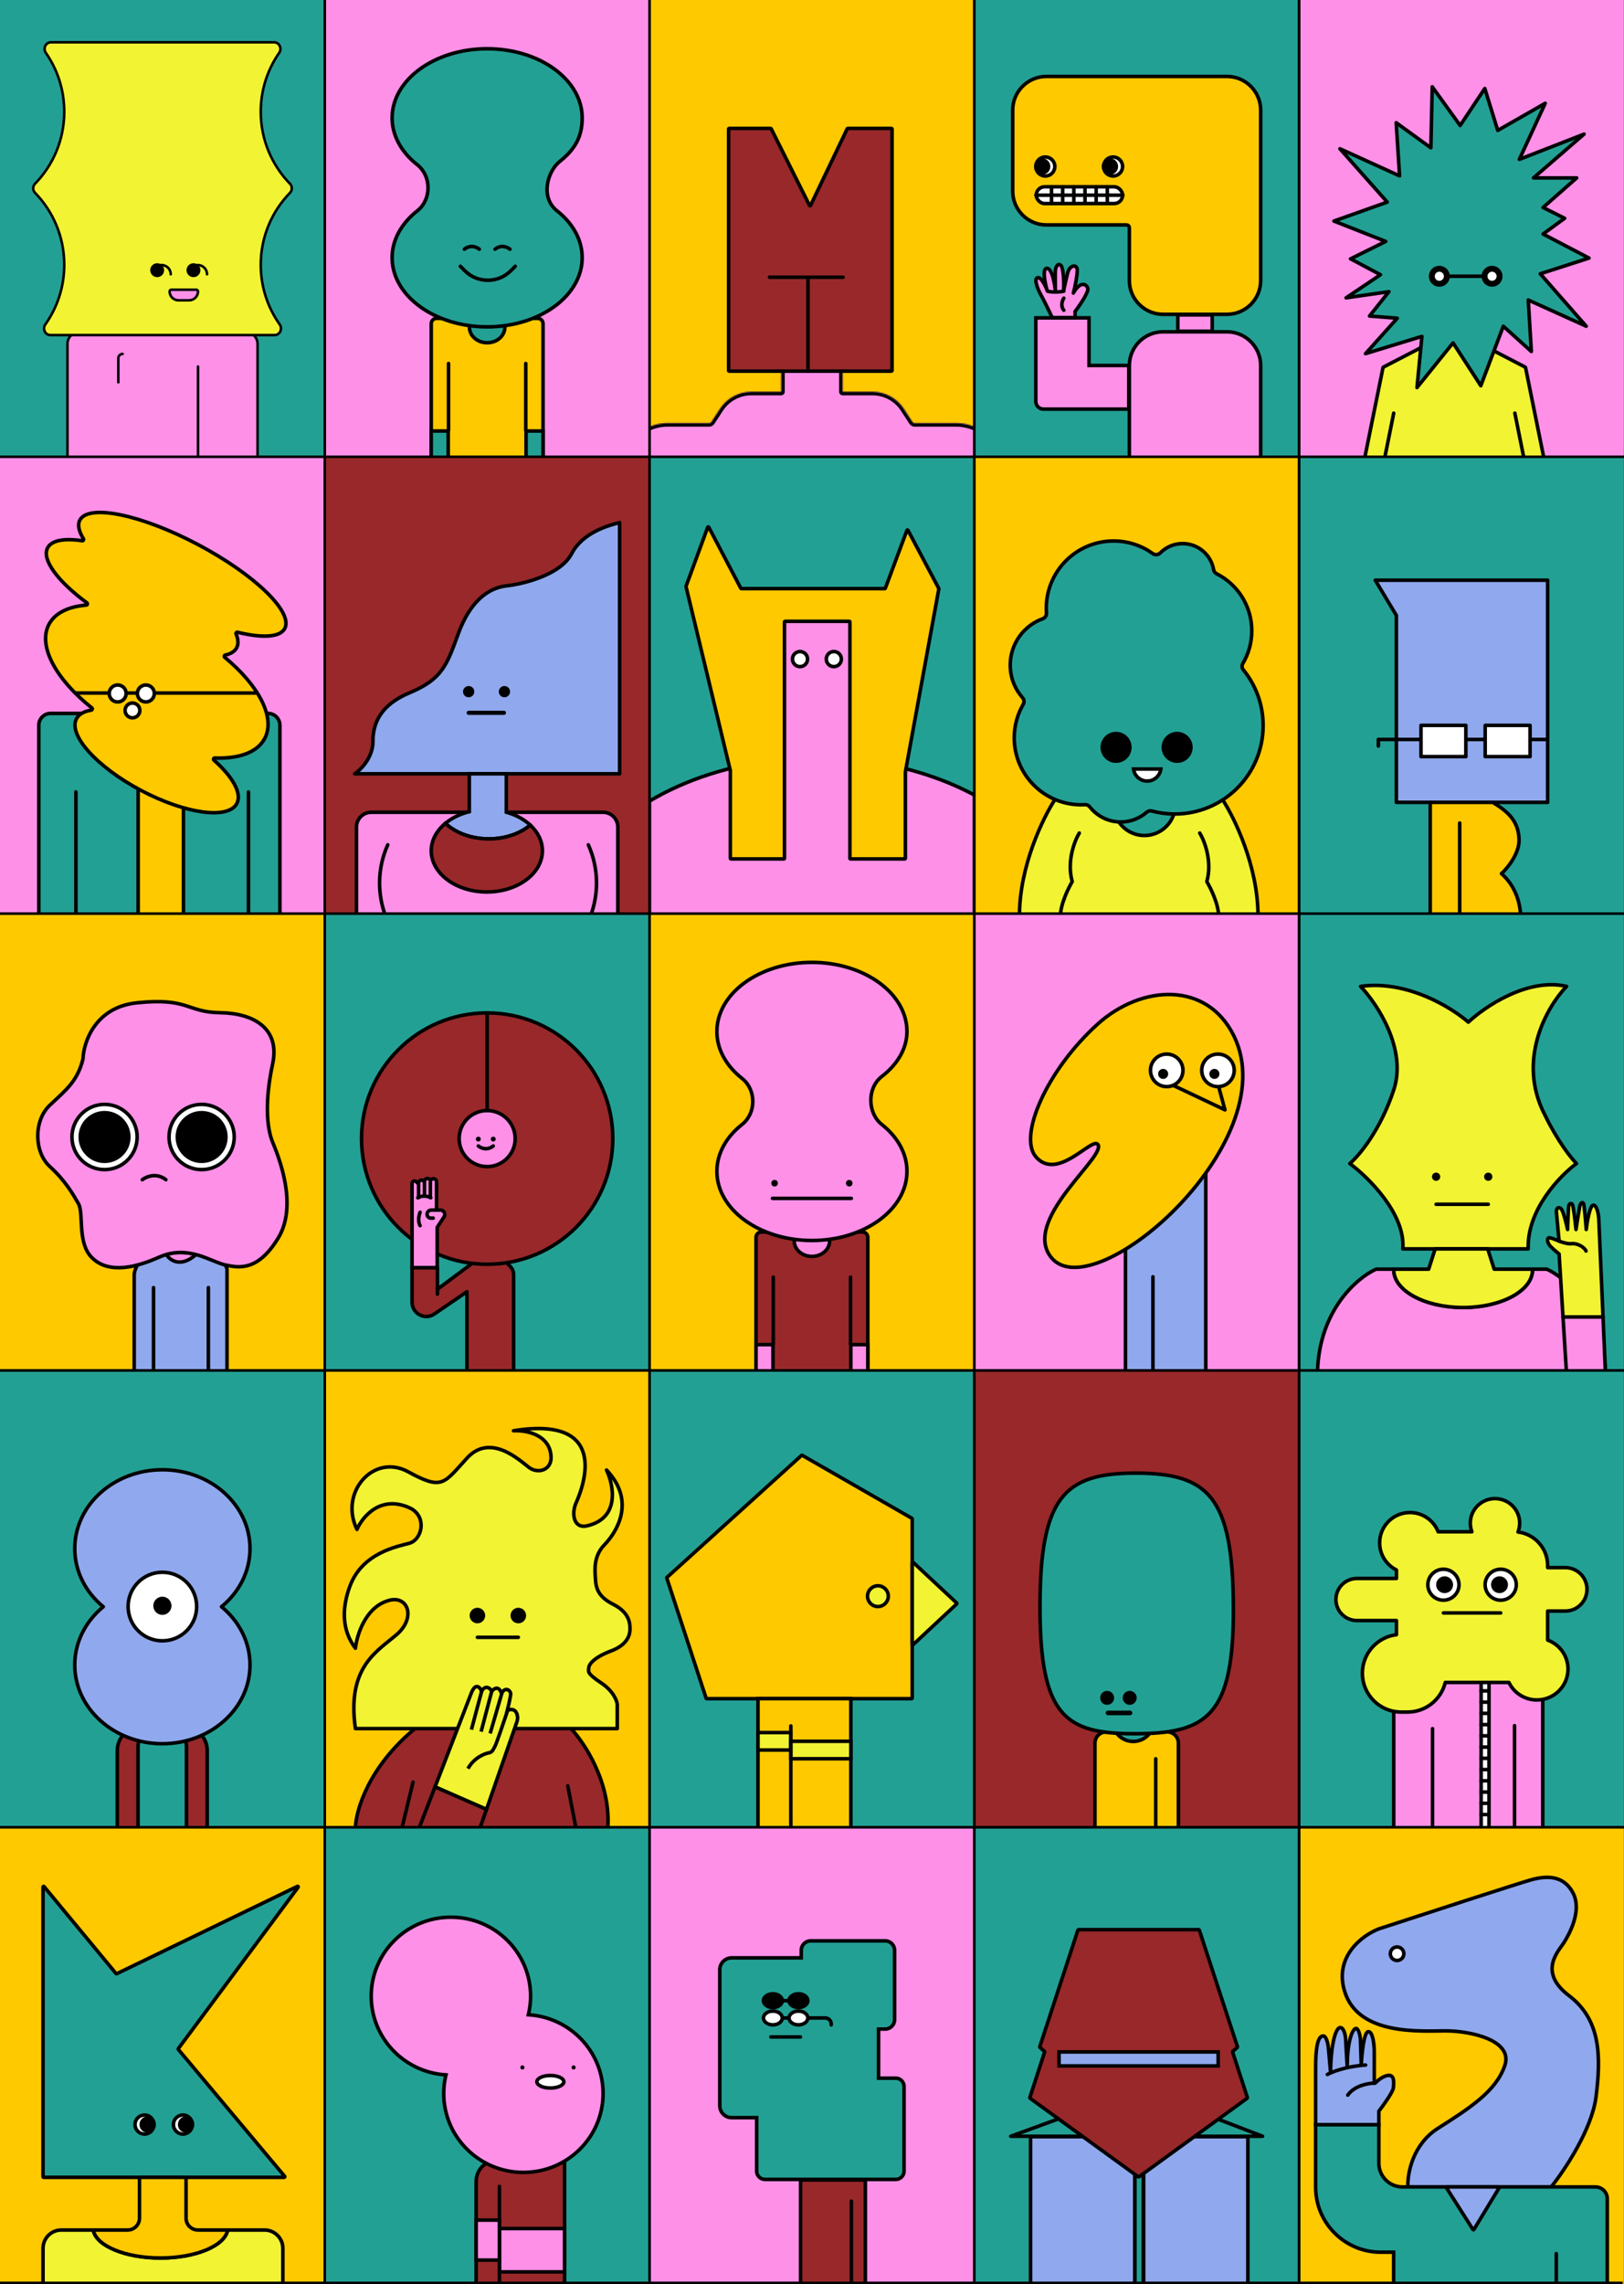 <svg width="1278" height="1797" viewBox="0 0 1278 1797" fill="none" xmlns="http://www.w3.org/2000/svg">
<rect x="0" y="0" width="1278" height="1797" fill="#333333" stroke="none"/>
<rect width="255.574" height="359.39" fill="#23A094"/>
<mask id="mask0_1511_21950" style="mask-type:alpha" maskUnits="userSpaceOnUse" x="0" y="0" width="256" height="360">
<rect width="255.574" height="359.39" fill="#23A094"/>
</mask>
<g mask="url(#mask0_1511_21950)">
<path d="M53.076 270.576C53.076 265.434 57.245 261.266 62.387 261.266H193.372C198.514 261.266 202.683 265.434 202.683 270.576V362.39H53.076V270.576Z" fill="#FF90E8" stroke="black" stroke-width="2"/>
<path d="M27.566 151.694C25.65 149.722 25.65 146.536 27.566 144.565C41.796 129.925 50.558 109.943 50.558 87.914C50.558 70.661 45.183 54.663 36.016 41.504C33.706 38.189 35.941 33.287 39.982 33.287H215.777C219.818 33.287 222.053 38.189 219.743 41.504C210.576 54.663 205.201 70.661 205.201 87.914C205.201 109.943 213.963 129.925 228.193 144.565C230.109 146.536 230.109 149.722 228.193 151.694C213.963 166.334 205.201 186.316 205.201 208.344C205.201 225.847 210.733 242.057 220.143 255.323C222.494 258.637 220.262 263.593 216.199 263.593H39.56C35.497 263.593 33.265 258.637 35.616 255.323C45.026 242.057 50.558 225.847 50.558 208.344C50.558 186.316 41.796 166.334 27.566 151.694Z" fill="#F1F333" stroke="black" stroke-width="2"/>
<path d="M133.467 229.296C133.467 228.524 134.092 227.899 134.864 227.899H154.418C155.189 227.899 155.815 228.524 155.815 229.296V229.296C155.815 233.153 152.688 236.28 148.831 236.28H140.451C136.594 236.28 133.467 233.153 133.467 229.296V229.296Z" fill="#FF90E8" stroke="black" stroke-width="2"/>
<path d="M155.814 288.363V360.994" stroke="black" stroke-width="2" stroke-linecap="round" stroke-linejoin="round"/>
<path d="M93.116 300.786V281.851C93.116 279.965 94.645 278.437 96.53 278.437V278.437" stroke="black" stroke-width="2" stroke-linecap="round" stroke-linejoin="round"/>
<circle cx="123.689" cy="212.574" r="5.47" fill="black"/>
<circle cx="152.245" cy="212.574" r="5.47" fill="black"/>
<path d="M123.515 208.5H127.084C131.113 208.5 134.378 211.766 134.378 215.794V215.794" stroke="black" stroke-width="2" stroke-linecap="round" stroke-linejoin="round"/>
<path d="M152.069 208.5H155.639C159.667 208.5 162.933 211.766 162.933 215.794V215.794" stroke="black" stroke-width="2" stroke-linecap="round" stroke-linejoin="round"/>
</g>
<rect x="255.574" width="255.574" height="359.39" fill="#FF90E8"/>
<mask id="mask1_1511_21950" style="mask-type:alpha" maskUnits="userSpaceOnUse" x="255" y="0" width="257" height="360">
<rect x="255.574" width="255.574" height="359.39" fill="#23A094"/>
</mask>
<g mask="url(#mask1_1511_21950)">
<path d="M343.557 250.472H423.159C425.473 250.472 427.349 252.348 427.349 254.662V361.994H339.367V254.662C339.367 252.348 341.243 250.472 343.557 250.472Z" fill="#FFC900" stroke="black" stroke-width="2.793"/>
<rect x="339.367" y="339.082" width="13.37" height="22.912" fill="#23A094" stroke="black" stroke-width="2.793"/>
<rect x="413.978" y="339.082" width="13.37" height="22.912" fill="#23A094" stroke="black" stroke-width="2.793"/>
<path d="M351.572 337.685L351.572 339.082L354.365 339.082L354.365 337.685L351.572 337.685ZM354.365 285.974C354.365 285.202 353.74 284.577 352.969 284.577C352.197 284.577 351.572 285.202 351.572 285.974L354.365 285.974ZM354.365 337.685L354.365 285.974L351.572 285.974L351.572 337.685L354.365 337.685Z" fill="black"/>
<path d="M415.15 285.973C415.15 285.202 414.524 284.577 413.753 284.577C412.982 284.577 412.356 285.202 412.356 285.973L415.15 285.973ZM412.356 337.685L412.356 339.081L415.15 339.081L415.15 337.685L412.356 337.685ZM412.356 285.973L412.356 337.685L415.15 337.685L415.15 285.973L412.356 285.973Z" fill="black"/>
<path d="M397.286 257.561C397.286 264.079 391.223 269.657 383.359 269.657C375.496 269.657 369.433 264.079 369.433 257.561C369.433 251.042 375.496 245.465 383.359 245.465C391.223 245.465 397.286 251.042 397.286 257.561Z" fill="#23A094" stroke="black" stroke-width="2.793"/>
<path d="M440.635 126.904C435.715 130.787 431.829 137.83 430.783 145.173C429.731 152.559 431.531 160.491 438.336 165.863C450.71 175.63 458.151 188.597 458.151 202.735C458.151 217.596 449.929 231.169 436.403 241.077C422.879 250.984 404.129 257.154 383.361 257.154C362.594 257.154 343.844 250.984 330.319 241.077C316.794 231.169 308.572 217.596 308.572 202.735C308.572 188.598 316.013 175.63 328.385 165.864C339.66 156.986 339.659 138.526 328.386 129.636C316.013 119.87 308.572 106.902 308.572 92.765C308.572 77.903 316.794 64.331 330.319 54.423C343.844 44.516 362.594 38.346 383.361 38.346C404.129 38.346 422.879 44.516 436.403 54.423C449.929 64.331 458.151 77.903 458.151 92.765C458.151 99.915 456.831 106.007 454.015 111.507C451.195 117.014 446.834 122.01 440.635 126.904Z" fill="#23A094" stroke="black" stroke-width="2.793"/>
<path d="M362.285 209.5L365.78 212.995C375.779 222.994 391.991 222.994 401.99 212.995L405.485 209.5" stroke="black" stroke-width="2.793" stroke-linecap="round"/>
<path d="M377.177 196.067C375.285 194.439 370.286 192.159 365.428 196.067" stroke="black" stroke-width="2.793" stroke-linecap="round" stroke-linejoin="round"/>
<path d="M401.289 196.067C399.397 194.439 394.398 192.159 389.54 196.067" stroke="black" stroke-width="2.793" stroke-linecap="round" stroke-linejoin="round"/>
</g>
<rect x="766.723" width="255.574" height="359.39" fill="#23A094"/>
<mask id="mask2_1511_21950" style="mask-type:alpha" maskUnits="userSpaceOnUse" x="766" y="0" width="257" height="360">
<rect x="766.723" width="255.574" height="359.39" fill="#23A094"/>
</mask>
<g mask="url(#mask2_1511_21950)">
<path d="M823.477 60.144H965.542C980.197 60.144 992.077 72.024 992.077 86.679L992.077 220.743C992.077 235.398 980.197 247.278 965.542 247.278H915.282C900.627 247.278 888.747 235.398 888.747 220.743V179.278C888.747 177.992 887.705 176.95 886.419 176.95H823.477C808.822 176.95 796.942 165.07 796.942 150.415V86.679C796.942 72.024 808.822 60.144 823.477 60.144Z" fill="#FFC900" stroke="black" stroke-width="2.793"/>
<path d="M915.281 261.044H965.541C980.196 261.044 992.076 272.924 992.076 287.579V361.993H888.746V287.579C888.746 272.924 900.626 261.044 915.281 261.044Z" fill="#FF90E8" stroke="black" stroke-width="2.793"/>
<path d="M858.402 287.539H888.28V321.863H821.173C817.831 321.863 815.121 319.154 815.121 315.811V250.071H857.006V286.143V287.539H858.402Z" fill="#FF90E8" stroke="black" stroke-width="2.793"/>
<rect x="926.875" y="247.746" width="27.075" height="12.845" fill="#FF90E8" stroke="black" stroke-width="2.793"/>
<circle cx="822.61" cy="130.995" r="7.489" fill="white" stroke="black" stroke-width="2.793"/>
<circle cx="875.932" cy="130.994" r="7.489" fill="white" stroke="black" stroke-width="2.793"/>
<circle cx="820.146" cy="130.995" r="6.421" fill="black"/>
<circle cx="873.469" cy="130.995" r="6.422" fill="black"/>
<rect x="815.453" y="146.951" width="67.969" height="13.197" rx="6.598" fill="white" stroke="black" stroke-width="2.793"/>
<path d="M815.217 153.55L883.659 153.55" stroke="black" stroke-width="2.793" stroke-linecap="round" stroke-linejoin="round"/>
<path d="M827.482 146.964L827.482 160.136" stroke="black" stroke-width="2.793" stroke-linecap="round" stroke-linejoin="round"/>
<path d="M836.264 146.964L836.264 160.136" stroke="black" stroke-width="2.793" stroke-linecap="round" stroke-linejoin="round"/>
<path d="M845.047 146.964L845.047 160.136" stroke="black" stroke-width="2.793" stroke-linecap="round" stroke-linejoin="round"/>
<path d="M853.828 146.964L853.828 160.136" stroke="black" stroke-width="2.793" stroke-linecap="round" stroke-linejoin="round"/>
<path d="M862.609 146.964L862.609 160.136" stroke="black" stroke-width="2.793" stroke-linecap="round" stroke-linejoin="round"/>
<path d="M871.393 146.964L871.393 160.136" stroke="black" stroke-width="2.793" stroke-linecap="round" stroke-linejoin="round"/>
<path d="M846.042 245.028V249.833H828.016C825.906 245.361 821.188 235.55 819.19 232.086C816.692 227.756 813.195 218.93 816.692 218.43C819.366 218.048 822.557 224.534 823.997 228.258C822.876 224.945 819.496 210.321 824.185 211.103C828.092 211.755 829.958 223.426 830.514 228.756C830.514 223.427 830.347 216.432 830.514 212.935C830.68 209.438 833.178 206.107 835.343 209.438C837.208 213.701 837.23 224.093 837.008 228.756C837.508 226.258 838.84 219.963 840.172 214.767C841.838 208.273 847.583 207.605 847.749 212.435C847.882 216.298 845.945 226.036 844.669 230.587C850.497 220.012 855.909 223.925 856.076 227.589C856.209 230.52 849.359 240.825 846.042 245.028Z" fill="#FF90E8"/>
<path d="M846.042 249.833V245.028C849.359 240.825 856.209 230.52 856.076 227.589C855.909 223.925 850.497 220.012 844.669 230.587C845.945 226.036 847.882 216.298 847.749 212.435C847.583 207.605 841.838 208.273 840.172 214.767C838.84 219.963 837.508 226.258 837.008 228.756C837.23 224.093 837.208 213.701 835.343 209.438C833.178 206.107 830.68 209.438 830.514 212.935C830.347 216.432 830.514 223.427 830.514 228.756C829.958 223.426 828.092 211.755 824.185 211.103C819.19 210.27 823.353 226.924 824.185 228.756C822.853 225.147 819.489 218.031 816.692 218.43C813.195 218.93 816.692 227.756 819.19 232.086C821.188 235.55 825.906 245.361 828.016 249.833H846.042Z" stroke="black" stroke-width="2.793" stroke-linecap="round" stroke-linejoin="round"/>
<path d="M824.352 229.087C826.017 229.587 830.913 230.286 837.174 229.087M837.174 234.583C836.009 236.359 834.377 240.744 837.174 244.075" stroke="black" stroke-width="2.793" stroke-linecap="round" stroke-linejoin="round"/>
</g>
<rect x="511.148" width="255.574" height="359.39" fill="#FFC900"/>
<mask id="mask3_1511_21950" style="mask-type:alpha" maskUnits="userSpaceOnUse" x="511" y="0" width="256" height="360">
<rect x="511.148" width="255.574" height="359.39" fill="#23A094"/>
</mask>
<g mask="url(#mask3_1511_21950)">
<mask id="path-47-inside-1_1511_21950" fill="white">
<path fill-rule="evenodd" clip-rule="evenodd" d="M591.33 308.208C581.32 308.208 571.989 313.27 566.531 321.661L559.831 331.96C559.468 332.519 558.846 332.857 558.178 332.857H525.523C517.987 332.857 510.638 335.143 504.441 339.398V364.924H773.43V339.395C767.234 335.142 759.887 332.857 752.352 332.857H719.697C719.03 332.857 718.408 332.519 718.044 331.96L711.344 321.661C705.886 313.27 696.555 308.208 686.545 308.208H663.108V289.302H614.768V308.208H591.33Z"/>
</mask>
<path fill-rule="evenodd" clip-rule="evenodd" d="M591.33 308.208C581.32 308.208 571.989 313.27 566.531 321.661L559.831 331.96C559.468 332.519 558.846 332.857 558.178 332.857H525.523C517.987 332.857 510.638 335.143 504.441 339.398V364.924H773.43V339.395C767.234 335.142 759.887 332.857 752.352 332.857H719.697C719.03 332.857 718.408 332.519 718.044 331.96L711.344 321.661C705.886 313.27 696.555 308.208 686.545 308.208H663.108V289.302H614.768V308.208H591.33Z" fill="#FF90E8"/>
<path d="M566.531 321.661L568.872 323.184L568.872 323.184L566.531 321.661ZM559.831 331.96L557.49 330.437L557.49 330.437L559.831 331.96ZM504.441 339.398L502.86 337.096C502.102 337.617 501.648 338.478 501.648 339.398H504.441ZM504.441 364.924H501.648C501.648 366.467 502.899 367.717 504.441 367.717V364.924ZM773.43 364.924V367.717C774.972 367.717 776.223 366.467 776.223 364.924H773.43ZM773.43 339.395H776.223C776.223 338.475 775.77 337.614 775.011 337.093L773.43 339.395ZM718.044 331.96L715.703 333.483L715.703 333.483L718.044 331.96ZM711.344 321.661L713.686 320.138L713.686 320.138L711.344 321.661ZM663.108 308.208H660.315C660.315 309.751 661.565 311.001 663.108 311.001V308.208ZM663.108 289.302H665.901C665.901 287.76 664.651 286.509 663.108 286.509V289.302ZM614.768 289.302V286.509C613.225 286.509 611.974 287.76 611.974 289.302H614.768ZM614.768 308.208V311.001C616.31 311.001 617.561 309.751 617.561 308.208H614.768ZM568.872 323.184C573.815 315.585 582.265 311.001 591.33 311.001V305.415C580.375 305.415 570.163 310.954 564.19 320.138L568.872 323.184ZM562.173 333.483L568.872 323.184L564.19 320.138L557.49 330.437L562.173 333.483ZM558.178 335.65C559.791 335.65 561.294 334.835 562.173 333.483L557.49 330.437C557.641 330.204 557.9 330.064 558.178 330.064V335.65ZM525.523 335.65H558.178V330.064H525.523V335.65ZM506.023 341.701C511.755 337.765 518.552 335.65 525.523 335.65V330.064C517.422 330.064 509.522 332.521 502.86 337.096L506.023 341.701ZM507.235 364.924V339.398H501.648V364.924H507.235ZM773.43 362.131H504.441V367.717H773.43V362.131ZM776.223 364.924V339.395H770.637V364.924H776.223ZM752.352 335.65C759.322 335.65 766.118 337.764 771.849 341.698L775.011 337.093C768.35 332.52 760.452 330.064 752.352 330.064V335.65ZM719.697 335.65H752.352V330.064H719.697V335.65ZM715.703 333.483C716.582 334.835 718.085 335.65 719.697 335.65V330.064C719.975 330.064 720.234 330.204 720.385 330.437L715.703 333.483ZM709.003 323.184L715.703 333.483L720.385 330.437L713.686 320.138L709.003 323.184ZM686.545 311.001C695.61 311.001 704.06 315.585 709.003 323.184L713.686 320.138C707.712 310.954 697.5 305.415 686.545 305.415V311.001ZM663.108 311.001H686.545V305.415H663.108V311.001ZM660.315 289.302V308.208H665.901V289.302H660.315ZM614.768 292.096H663.108V286.509H614.768V292.096ZM617.561 308.208V289.302H611.974V308.208H617.561ZM591.33 311.001H614.768V305.415H591.33V311.001Z" fill="black" mask="url(#path-47-inside-1_1511_21950)"/>
<path d="M573.363 291.527V101.493C573.363 101.236 573.572 101.027 573.829 101.027H606.461C606.637 101.027 606.799 101.127 606.878 101.284L637.038 161.605C637.211 161.952 637.707 161.947 637.874 161.598L666.716 101.292C666.794 101.13 666.957 101.027 667.136 101.027H701.543C701.801 101.027 702.009 101.236 702.009 101.493V291.527C702.009 291.784 701.801 291.992 701.543 291.992H573.829C573.572 291.992 573.363 291.784 573.363 291.527Z" fill="#98282A" stroke="black" stroke-width="2.793" stroke-linecap="round" stroke-linejoin="round"/>
<path d="M605.576 218.099H663.444" stroke="black" stroke-width="2.793" stroke-linecap="round" stroke-linejoin="round"/>
<path d="M635.846 218.989V291.992" stroke="black" stroke-width="2.793" stroke-linecap="round" stroke-linejoin="round"/>
</g>
<rect x="1022.3" width="255.574" height="359.39" fill="#FF90E8"/>
<mask id="mask4_1511_21950" style="mask-type:alpha" maskUnits="userSpaceOnUse" x="1022" y="0" width="256" height="360">
<rect x="1022.3" width="255.574" height="359.39" fill="#23A094"/>
</mask>
<g mask="url(#mask4_1511_21950)">
<path d="M1088.36 289.153L1073.72 361.393C1073.67 361.681 1073.89 361.951 1074.18 361.951H1214.71C1215 361.951 1215.22 361.681 1215.16 361.393L1200.52 289.153C1200.5 289.015 1200.41 288.897 1200.28 288.832L1147.7 261.575C1147.63 261.541 1147.56 261.523 1147.48 261.523H1141.4C1141.33 261.523 1141.26 261.541 1141.19 261.575L1088.61 288.832C1088.48 288.897 1088.39 289.015 1088.36 289.153Z" fill="#F1F333" stroke="black" stroke-width="2.793" stroke-linecap="round" stroke-linejoin="round"/>
<path d="M1096.78 325.048L1089.5 361.192" stroke="black" stroke-width="2.793" stroke-linecap="round" stroke-linejoin="round"/>
<path d="M1192.11 325.048L1199.39 361.193" stroke="black" stroke-width="2.793" stroke-linecap="round" stroke-linejoin="round"/>
<path d="M1168.46 69.612L1149.05 98.721L1127.1 68.278L1126.01 116.309L1098.72 96.538L1101.39 138.383L1054.45 117.036L1091.68 159.003L1049.72 173.921L1090.47 189.931L1062.82 203.637L1086.35 216.13L1059.3 234.324L1093.02 229.472L1077.73 248.636L1099.57 250.334L1074.58 278.23L1118.97 264.646L1115.09 304.914L1143.47 269.74L1165.31 303.459L1183.01 256.641L1205.09 276.532L1202.66 236.022L1248.27 256.641L1212.12 215.402L1250.45 203.031L1214.31 184.11L1231.29 171.738L1214.31 163.248L1240.75 139.96H1206.79L1246.57 105.514L1195.63 125.405L1216.01 81.256L1178.65 102.603L1168.46 69.612Z" fill="#23A094" stroke="black" stroke-width="2.793" stroke-linecap="round" stroke-linejoin="round"/>
<circle cx="1132.68" cy="217.342" r="5.92" fill="white" stroke="black" stroke-width="4.655" stroke-linecap="round" stroke-linejoin="round"/>
<circle cx="1174.16" cy="217.342" r="5.92" fill="white" stroke="black" stroke-width="4.655" stroke-linecap="round" stroke-linejoin="round"/>
<path d="M1139.11 217.342H1168.1" stroke="black" stroke-width="2.793" stroke-linecap="round" stroke-linejoin="round"/>
</g>
<rect y="359.39" width="255.574" height="359.39" fill="#FF90E8"/>
<mask id="mask5_1511_21950" style="mask-type:alpha" maskUnits="userSpaceOnUse" x="0" y="359" width="256" height="360">
<rect y="359.39" width="255.574" height="359.39" fill="#23A094"/>
</mask>
<g mask="url(#mask5_1511_21950)">
<path d="M30.535 570.562C30.535 565.419 34.704 561.251 39.846 561.251H210.95C216.092 561.251 220.261 565.419 220.261 570.562V720.658H30.535V570.562Z" fill="#23A094" stroke="black" stroke-width="2.793" stroke-linecap="round" stroke-linejoin="round"/>
<rect x="108.724" y="614.304" width="35.643" height="106.354" fill="#FFC900" stroke="black" stroke-width="2.793" stroke-linecap="round" stroke-linejoin="round"/>
<path d="M185.753 498.751C185.445 498.013 186.109 497.198 186.886 497.389C206.213 502.127 220.351 501.508 224.085 494.45C230.913 481.541 200.354 451.984 155.829 428.432C111.304 404.88 69.674 396.252 62.846 409.16C60.877 412.882 62.016 417.987 65.701 423.934C66.136 424.634 65.54 425.552 64.725 425.43C50.722 423.318 40.641 424.986 37.469 430.983C32.564 440.255 45.506 457.353 68.408 474.302C69.117 474.827 68.778 475.977 67.899 476.049C53.865 477.196 43.27 482.208 38.519 491.191C29.536 508.173 44.036 534.432 72.287 556.94C72.948 557.466 72.638 558.562 71.804 558.696C66.155 559.602 62.083 561.82 60.173 565.43C53.431 578.176 76.211 603.45 111.055 621.881C145.898 640.312 179.61 644.92 186.353 632.174C190.598 624.149 183.14 611.157 168.337 598.035C167.665 597.439 168.126 596.296 169.023 596.33C187.924 597.033 202.483 591.986 208.296 580.997C217.034 564.478 203.551 539.18 176.806 517.096C176.177 516.577 176.456 515.53 177.253 515.356C181.601 514.408 184.697 512.53 186.213 509.663C187.767 506.727 187.53 503.005 185.753 498.751Z" fill="#FFC900" stroke="black" stroke-width="2.793" stroke-linecap="round" stroke-linejoin="round"/>
<path d="M59.744 545.2H201.348" stroke="black" stroke-width="2.793" stroke-linecap="round" stroke-linejoin="round"/>
<circle cx="92.599" cy="545.563" r="6.668" fill="white" stroke="black" stroke-width="2.793"/>
<circle cx="114.785" cy="545.563" r="6.668" fill="white" stroke="black" stroke-width="2.793"/>
<circle cx="104.237" cy="558.899" r="5.819" fill="white" stroke="black" stroke-width="2.793"/>
<path d="M59.744 720.507V623.033" stroke="black" stroke-width="2.793" stroke-linecap="round" stroke-linejoin="round"/>
<path d="M195.528 720.507V623.033" stroke="black" stroke-width="2.793" stroke-linecap="round" stroke-linejoin="round"/>
</g>
<rect x="255.574" y="359.39" width="255.574" height="359.39" fill="#98282A"/>
<mask id="mask6_1511_21950" style="mask-type:alpha" maskUnits="userSpaceOnUse" x="255" y="359" width="257" height="360">
<rect x="255.574" y="359.39" width="255.574" height="359.39" fill="#23A094"/>
</mask>
<g mask="url(#mask6_1511_21950)">
<path d="M487.601 411.139V608.774H279.121C285.767 604.227 293.463 594.433 293.463 583.589C293.463 572.745 296.261 555.955 322.146 545.111C348.031 534.267 351.529 523.424 360.624 498.588C369.719 473.752 383.662 462.407 399.102 460.81C409.246 459.76 440.728 453.114 449.823 435.624C458.322 419.28 478.039 413.471 487.601 411.139Z" fill="#90A8ED" stroke="black" stroke-width="2.793" stroke-linecap="round" stroke-linejoin="round"/>
<path d="M292.156 639.044H474.566C480.993 639.044 486.204 644.255 486.204 650.682V720.124H280.518V650.682C280.518 644.255 285.728 639.044 292.156 639.044Z" fill="#FF90E8" stroke="black" stroke-width="2.793"/>
<path d="M305.141 664.631C301.004 673.818 298.704 683.995 298.704 694.705C298.704 703.711 300.331 712.34 303.309 720.321" stroke="black" stroke-width="2.793" stroke-linecap="round"/>
<path d="M462.977 664.631C467.114 673.818 469.414 683.995 469.414 694.705C469.414 703.711 467.788 712.34 464.81 720.321" stroke="black" stroke-width="2.793" stroke-linecap="round"/>
<path fill-rule="evenodd" clip-rule="evenodd" d="M398.447 608.775H369.329V638.561C361.98 640.366 355.496 643.576 350.455 647.762C358.471 655.204 370.818 659.972 384.668 659.972C397.649 659.972 409.31 655.784 417.322 649.131C412.429 644.589 405.924 641.043 398.447 638.969V608.775Z" fill="#90A8ED"/>
<path d="M369.329 608.774V607.378H367.933V608.774H369.329ZM398.447 608.774H399.844V607.378H398.447V608.774ZM369.329 638.561L369.663 639.917L370.726 639.656V638.561H369.329ZM350.455 647.762L349.563 646.687L348.339 647.703L349.505 648.785L350.455 647.762ZM417.322 649.131L418.214 650.205L419.438 649.189L418.272 648.107L417.322 649.131ZM398.447 638.969H397.051V640.031L398.074 640.314L398.447 638.969ZM369.329 610.171H398.447V607.378H369.329V610.171ZM370.726 638.561V608.774H367.933V638.561H370.726ZM351.347 648.836C356.208 644.8 362.496 641.678 369.663 639.917L368.996 637.205C361.464 639.055 354.783 642.353 349.563 646.687L351.347 648.836ZM384.668 658.575C371.12 658.575 359.128 653.908 351.405 646.738L349.505 648.785C357.814 656.499 370.516 661.369 384.668 661.369V658.575ZM416.43 648.056C408.697 654.477 397.363 658.575 384.668 658.575V661.369C397.936 661.369 409.923 657.09 418.214 650.205L416.43 648.056ZM398.074 640.314C405.362 642.336 411.662 645.782 416.372 650.154L418.272 648.107C413.197 643.395 406.485 639.749 398.821 637.623L398.074 640.314ZM397.051 608.774V638.969H399.844V608.774H397.051Z" fill="black"/>
<path fill-rule="evenodd" clip-rule="evenodd" d="M417.321 649.13C409.309 655.783 397.649 659.972 384.668 659.972C370.818 659.972 358.47 655.203 350.455 647.761C343.554 653.491 339.36 661.048 339.36 669.331C339.36 687.231 358.947 701.742 383.108 701.742C407.269 701.742 426.856 687.231 426.856 669.331C426.856 661.692 423.289 654.67 417.321 649.13Z" fill="#98282A"/>
<path d="M417.321 649.13L418.272 648.107L417.373 647.272L416.429 648.056L417.321 649.13ZM350.455 647.761L351.405 646.738L350.506 645.903L349.562 646.687L350.455 647.761ZM416.429 648.056C408.697 654.476 397.363 658.575 384.668 658.575V661.368C397.935 661.368 409.922 657.09 418.214 650.205L416.429 648.056ZM384.668 658.575C371.12 658.575 359.128 653.907 351.405 646.738L349.504 648.785C357.813 656.499 370.516 661.368 384.668 661.368V658.575ZM340.757 669.331C340.757 661.55 344.692 654.361 351.347 648.836L349.562 646.687C342.416 652.62 337.964 660.546 337.964 669.331H340.757ZM383.108 700.345C371.296 700.345 360.658 696.796 353.005 691.127C345.352 685.457 340.757 677.735 340.757 669.331H337.964C337.964 678.826 343.162 687.31 351.342 693.371C359.523 699.432 370.758 703.138 383.108 703.138V700.345ZM425.459 669.331C425.459 677.735 420.864 685.457 413.211 691.127C405.558 696.796 394.92 700.345 383.108 700.345V703.138C395.458 703.138 406.693 699.432 414.874 693.371C423.054 687.31 428.252 678.826 428.252 669.331H425.459ZM416.371 650.154C422.112 655.483 425.459 662.153 425.459 669.331H428.252C428.252 661.231 424.466 653.857 418.272 648.107L416.371 650.154Z" fill="black"/>
<circle cx="368.806" cy="544.148" r="4.439" fill="black"/>
<circle cx="396.962" cy="544.148" r="4.439" fill="black"/>
<path d="M368.851 560.782H396.559" stroke="black" stroke-width="3.259" stroke-linecap="round" stroke-linejoin="round"/>
</g>
<rect x="511.148" y="359.39" width="255.574" height="359.39" fill="#23A094"/>
<mask id="mask7_1511_21950" style="mask-type:alpha" maskUnits="userSpaceOnUse" x="511" y="359" width="256" height="360">
<rect x="511.148" y="359.39" width="255.574" height="359.39" fill="#23A094"/>
</mask>
<g mask="url(#mask7_1511_21950)">
<path d="M766.815 625.483V724.321H511.057V630.272C539.406 613.397 574.375 601.851 612.837 597.83V486.481H673.527V597.83C708.233 601.458 740.094 611.214 766.815 625.483Z" fill="#FF90E8" stroke="black" stroke-width="2.793"/>
<circle cx="629.559" cy="518.519" r="5.936" fill="white" stroke="black" stroke-width="2.793"/>
<circle cx="656.182" cy="518.519" r="5.936" fill="white" stroke="black" stroke-width="2.793"/>
<path d="M583.402 463.089H696.276C696.47 463.089 696.644 462.968 696.712 462.786L713.695 417.272C713.835 416.895 714.354 416.862 714.542 417.216L738.772 462.946C738.821 463.039 738.838 463.145 738.819 463.248L712.494 607.252C712.489 607.28 712.486 607.308 712.486 607.336V675.264C712.486 675.521 712.278 675.73 712.02 675.73H669.306C669.049 675.73 668.84 675.56 668.84 675.302V489.269C668.84 489.012 668.632 488.811 668.375 488.811H617.804C617.547 488.811 617.339 489.012 617.339 489.269V675.302C617.339 675.56 617.13 675.73 616.873 675.73H575.206C574.949 675.73 574.741 675.521 574.741 675.264V606.301C574.741 606.265 574.736 606.228 574.728 606.192L539.857 461.48C539.836 461.391 539.841 461.297 539.873 461.21L556.921 414.841C557.06 414.462 557.582 414.428 557.77 414.785L582.99 462.84C583.07 462.993 583.229 463.089 583.402 463.089Z" fill="#FFC900" stroke="black" stroke-width="2.793" stroke-linecap="round" stroke-linejoin="round"/>
</g>
<rect x="766.723" y="359.39" width="255.574" height="359.39" fill="#FFC900"/>
<mask id="mask8_1511_21950" style="mask-type:alpha" maskUnits="userSpaceOnUse" x="766" y="359" width="257" height="360">
<rect x="766.723" y="359.39" width="255.574" height="359.39" fill="#23A094"/>
</mask>
<g mask="url(#mask8_1511_21950)">
<path d="M830.429 628.667C821.032 642.886 802.238 681.191 802.238 720.658H989.996C989.996 681.191 971.202 642.886 961.805 628.667H830.429Z" fill="#F1F333" stroke="black" stroke-width="2.793" stroke-linecap="round" stroke-linejoin="round"/>
<path d="M849.345 655.374C845.636 661.432 839.33 677.555 843.781 693.58C840.69 698.773 834.508 711.458 834.508 720.657" stroke="black" stroke-width="2.793" stroke-linecap="round" stroke-linejoin="round"/>
<path d="M944.139 655.374C947.849 661.432 954.154 677.555 949.703 693.58C952.794 698.773 958.977 711.458 958.977 720.657" stroke="black" stroke-width="2.793" stroke-linecap="round" stroke-linejoin="round"/>
<circle cx="900.599" cy="632.977" r="24.339" fill="#23A094" stroke="black" stroke-width="2.793"/>
<path d="M985.085 496.315C985.085 505.683 982.526 514.449 978.069 521.957C977.14 523.523 977.268 525.518 978.429 526.944C988.18 538.917 994.025 554.194 994.025 570.84C994.025 609.259 962.881 640.403 924.462 640.403C918.217 640.403 912.166 639.581 906.411 638.039C904.971 637.653 903.46 638.044 902.369 639C896.92 643.774 889.785 646.666 881.972 646.666C872.065 646.666 863.246 642.016 857.575 634.774C856.691 633.645 855.305 632.986 853.843 633.068C852.847 633.125 851.843 633.153 850.833 633.153C821.735 633.153 798.147 609.565 798.147 580.467C798.147 570.847 800.724 561.833 805.225 554.073C806.185 552.418 805.953 550.339 804.701 548.921C798.659 542.08 794.994 533.094 794.994 523.249C794.994 506.465 805.652 492.166 820.574 486.759C822.42 486.09 823.639 484.273 823.5 482.287C823.414 481.052 823.37 479.805 823.37 478.547C823.37 449.306 847.075 425.602 876.315 425.602C887.835 425.602 898.491 429.28 907.18 435.525C909.028 436.853 911.534 436.526 913.069 434.976C917.557 430.446 923.778 427.642 930.656 427.642C942.873 427.642 953.025 436.494 955.045 448.133C955.283 449.504 956.139 450.729 957.421 451.376C973.834 459.665 985.085 476.677 985.085 496.315Z" fill="#23A094" stroke="black" stroke-width="2.793"/>
<circle cx="878.278" cy="587.957" r="12.241" fill="black"/>
<circle cx="926.334" cy="587.957" r="12.241" fill="black"/>
<path d="M913.515 605.026C912.83 610.355 908.276 614.474 902.76 614.474C897.244 614.474 892.69 610.355 892.005 605.026H913.515Z" fill="white" stroke="black" stroke-width="2.793"/>
</g>
<rect x="1022.3" y="359.39" width="255.574" height="359.39" fill="#23A094"/>
<mask id="mask9_1511_21950" style="mask-type:alpha" maskUnits="userSpaceOnUse" x="1022" y="359" width="256" height="360">
<rect x="1022.3" y="359.39" width="255.574" height="359.39" fill="#23A094"/>
</mask>
<g mask="url(#mask9_1511_21950)">
<path d="M1217.91 456.47H1082.26L1098.87 484.155V631.231H1217.91V456.47Z" fill="#90A8ED" stroke="black" stroke-width="2.793" stroke-linecap="round" stroke-linejoin="round"/>
<path d="M1084.68 586.934V581.744H1217.21" stroke="black" stroke-width="2.793" stroke-linecap="round" stroke-linejoin="round"/>
<path d="M1118.25 595.241V570.67H1153.54V595.241H1118.25Z" fill="white" stroke="black" stroke-width="2.793" stroke-linecap="round" stroke-linejoin="round"/>
<path d="M1168.77 595.241V570.67H1204.07V595.241H1168.77Z" fill="white" stroke="black" stroke-width="2.793" stroke-linecap="round" stroke-linejoin="round"/>
<path d="M1125.51 724.321V631.231H1174.65C1187.46 638.844 1194.9 646.458 1195.42 660.3C1195.83 671.374 1186.36 682.909 1181.58 687.293C1195.42 699.474 1197.26 717.054 1196.46 724.321H1125.51Z" fill="#FFC900" stroke="black" stroke-width="2.793" stroke-linecap="round" stroke-linejoin="round"/>
<path d="M1148.7 724.321V647.495" stroke="black" stroke-width="2.793" stroke-linecap="round" stroke-linejoin="round"/>
</g>
<rect y="718.78" width="255.574" height="359.39" fill="#FFC900"/>
<mask id="mask10_1511_21950" style="mask-type:alpha" maskUnits="userSpaceOnUse" x="0" y="718" width="256" height="361">
<rect y="718.78" width="255.574" height="359.39" fill="#23A094"/>
</mask>
<g mask="url(#mask10_1511_21950)">
<path d="M105.616 1002.54V1079.64H178.647V998.298C178.647 997.237 172.812 982.207 139.921 982.207C113.609 982.207 106.088 995.764 105.616 1002.54Z" fill="#90A8ED" stroke="black" stroke-width="2.793" stroke-linecap="round" stroke-linejoin="round"/>
<path d="M120.823 1079.82V1012.98" stroke="black" stroke-width="2.793" stroke-linecap="round" stroke-linejoin="round"/>
<path d="M163.971 1079.82V1012.98" stroke="black" stroke-width="2.793" stroke-linecap="round" stroke-linejoin="round"/>
<path d="M130.903 986.981C133.615 991.461 142.079 997.733 154.245 986.981C143.431 983.814 134.178 985.662 130.903 986.981Z" fill="#FF90E8" stroke="black" stroke-width="2.793" stroke-linecap="round" stroke-linejoin="round"/>
<path d="M107.738 788.931C74.918 792.326 65.77 819.817 65.299 833.139C60.926 850.795 51.859 857.541 39.128 869.566C26.396 881.59 26.75 906.347 39.128 917.664C51.402 928.886 57.417 939.413 61.655 946.831L61.762 947.018C66.006 954.445 60.701 977.433 72.018 989.104C83.335 1000.77 102.079 999.36 125.067 989.104C148.056 978.847 165.739 992.64 177.056 995.116C188.373 997.591 202.873 1000.07 218.788 974.25C234.703 948.432 219.495 910.591 214.544 898.566C209.593 886.542 208.532 864.968 214.544 837.029C220.556 809.09 199.69 797.065 173.166 796.711C146.641 796.358 148.763 784.687 107.738 788.931Z" fill="#FF90E8" stroke="black" stroke-width="2.793" stroke-linecap="round" stroke-linejoin="round"/>
<path d="M111.981 928.097C115.106 925.68 123.193 922.297 130.549 928.097" stroke="black" stroke-width="2.793" stroke-linecap="round" stroke-linejoin="round"/>
<circle cx="82.275" cy="894.499" r="25.659" fill="white" stroke="black" stroke-width="2.793"/>
<circle cx="158.665" cy="894.499" r="25.659" fill="white" stroke="black" stroke-width="2.793"/>
<circle cx="82.274" cy="894.499" r="20.512" fill="black"/>
<circle cx="158.666" cy="894.499" r="20.512" fill="black"/>
</g>
<rect x="255.574" y="718.78" width="255.574" height="359.39" fill="#23A094"/>
<mask id="mask11_1511_21950" style="mask-type:alpha" maskUnits="userSpaceOnUse" x="255" y="718" width="257" height="361">
<rect x="255.574" y="718.78" width="255.574" height="359.39" fill="#23A094"/>
</mask>
<g mask="url(#mask11_1511_21950)">
<path d="M324.265 1024.49V997.148H344.255V1014.27L387.619 981.957L401.571 996.375C403.252 998.111 404.191 1000.43 404.191 1002.85V1081.39H367.456V1016.21L341.816 1033.75C334.372 1038.84 324.265 1033.51 324.265 1024.49Z" fill="#98282A" stroke="black" stroke-width="2.793" stroke-linecap="round" stroke-linejoin="round"/>
<path d="M344.255 1014.14V1018.14" stroke="black" stroke-width="2.793" stroke-linecap="round" stroke-linejoin="round"/>
<circle cx="383.362" cy="895.745" r="98.875" fill="#98282A" stroke="black" stroke-width="2.793" stroke-linecap="round" stroke-linejoin="round"/>
<path fill-rule="evenodd" clip-rule="evenodd" d="M338.632 927.881C337.237 926.694 335.211 926.797 333.925 928.189C333.815 928.309 333.712 928.436 333.618 928.569C332.352 928.053 330.869 928.347 329.85 929.45C329.751 929.557 329.659 929.67 329.573 929.788C328.291 928.673 326.413 928.759 325.224 930.047C324.611 930.71 324.268 931.609 324.268 932.546V995.712C324.268 996.619 324.947 997.355 325.785 997.355H343.251C344.089 997.355 344.768 996.619 344.768 995.712V965.914L349.274 958.414C351.244 955.135 349.071 950.797 345.458 950.797H344.303V931.216C344.303 930.161 343.916 929.15 343.227 928.405C341.979 927.053 340.055 926.878 338.632 927.881Z" fill="#FF90E8"/>
<path d="M328.787 942.322C330.306 941.309 334.477 939.891 339.007 942.322" stroke="black" stroke-width="2.793" stroke-linecap="round" stroke-linejoin="round"/>
<path d="M343.542 951.713V929.76C343.542 929.112 343.284 928.491 342.826 928.033V928.033C341.873 927.079 340.326 927.079 339.373 928.033V928.033C338.915 928.491 338.657 929.112 338.657 929.76V942.081" stroke="black" stroke-width="2.793" stroke-linecap="round" stroke-linejoin="round"/>
<path d="M338.656 928.484L337.98 927.808C337.078 926.906 335.615 926.906 334.713 927.808V927.808C334.28 928.241 334.036 928.829 334.036 929.441V940.365" stroke="black" stroke-width="2.793" stroke-linecap="round" stroke-linejoin="round"/>
<path d="M334.036 929.804L333.36 929.127C332.458 928.225 330.995 928.225 330.093 929.127V929.127C329.659 929.56 329.416 930.148 329.416 930.761V942.213" stroke="black" stroke-width="2.793" stroke-linecap="round" stroke-linejoin="round"/>
<circle cx="383.362" cy="895.746" r="22.046" fill="#FF90E8" stroke="black" stroke-width="2.793" stroke-linecap="round" stroke-linejoin="round"/>
<path d="M383.362 873.7V797.135" stroke="black" stroke-width="2.793" stroke-linecap="round" stroke-linejoin="round"/>
<path d="M376.412 901.554C378.304 903.182 383.303 905.462 388.161 901.554" stroke="black" stroke-width="2.793" stroke-linecap="round" stroke-linejoin="round"/>
<circle cx="376.411" cy="896.142" r="1.914" fill="black"/>
<circle cx="388.16" cy="896.142" r="1.914" fill="black"/>
<path d="M329.284 931.389L327.523 929.628C326.819 928.923 325.677 928.923 324.972 929.628V929.628C324.521 930.079 324.268 930.691 324.268 931.329V997.287H344.069V965.579L349.455 957.298C350.944 955.01 349.302 951.982 346.571 951.982H339.374C336.921 951.982 335.327 954.562 336.423 956.755C336.902 957.713 337.881 958.318 338.952 958.318H340.901" stroke="black" stroke-width="2.793" stroke-linecap="round" stroke-linejoin="round"/>
<path d="M330.604 953.698C329.768 955.767 328.597 960.774 330.604 964.259" stroke="black" stroke-width="2.793" stroke-linecap="round" stroke-linejoin="round"/>
</g>
<rect x="511.148" y="718.78" width="255.574" height="359.39" fill="#FFC900"/>
<mask id="mask12_1511_21950" style="mask-type:alpha" maskUnits="userSpaceOnUse" x="511" y="718" width="256" height="361">
<rect x="511.148" y="718.78" width="255.574" height="359.39" fill="#23A094"/>
</mask>
<g mask="url(#mask12_1511_21950)">
<path d="M599.131 969.253H678.733C681.047 969.253 682.923 971.128 682.923 973.442V1080.77H594.942V973.442C594.942 971.128 596.817 969.253 599.131 969.253Z" fill="#98282A" stroke="black" stroke-width="2.793"/>
<rect x="594.942" y="1057.86" width="13.37" height="22.912" fill="#FF90E8" stroke="black" stroke-width="2.793"/>
<rect x="669.553" y="1057.86" width="13.37" height="22.912" fill="#FF90E8" stroke="black" stroke-width="2.793"/>
<path d="M607.146 1056.47L607.146 1057.86L609.94 1057.86L609.94 1056.47L607.146 1056.47ZM609.94 1004.75C609.94 1003.98 609.314 1003.36 608.543 1003.36C607.772 1003.36 607.146 1003.98 607.146 1004.75L609.94 1004.75ZM609.94 1056.47L609.94 1004.75L607.146 1004.75L607.146 1056.47L609.94 1056.47Z" fill="black"/>
<path d="M670.723 1004.75C670.723 1003.98 670.097 1003.36 669.326 1003.36C668.555 1003.36 667.93 1003.98 667.93 1004.75L670.723 1004.75ZM667.93 1056.46L667.93 1057.86L670.723 1057.86L670.723 1056.46L667.93 1056.46ZM667.93 1004.75L667.93 1056.46L670.723 1056.46L670.723 1004.75L667.93 1004.75Z" fill="black"/>
<path d="M652.861 976.341C652.861 982.86 646.798 988.437 638.935 988.437C631.071 988.437 625.008 982.86 625.008 976.341C625.008 969.822 631.071 964.245 638.935 964.245C646.798 964.245 652.861 969.822 652.861 976.341Z" fill="#FF90E8" stroke="black" stroke-width="2.793"/>
<path d="M693.925 846.892C688.004 851.437 685.229 858.697 685.288 865.83C685.347 872.959 688.236 880.168 693.911 884.643C706.284 894.41 713.725 907.378 713.725 921.515C713.725 936.376 705.503 949.949 691.978 959.857C678.453 969.764 659.703 975.934 638.936 975.934C618.168 975.934 599.418 969.764 585.894 959.857C572.368 949.949 564.147 936.376 564.147 921.515C564.147 907.378 571.587 894.411 583.96 884.644C595.234 875.767 595.233 857.307 583.96 848.416C571.587 838.65 564.147 825.682 564.147 811.545C564.147 796.683 572.368 783.111 585.894 773.203C599.418 763.296 618.168 757.126 638.936 757.126C659.703 757.126 678.453 763.296 691.978 773.203C705.503 783.111 713.725 796.683 713.725 811.545C713.725 825.631 705.435 838.057 693.925 846.892Z" fill="#FF90E8" stroke="black" stroke-width="2.793"/>
<circle cx="609.561" cy="930.856" r="2.575" fill="black"/>
<circle cx="668.307" cy="930.855" r="2.575" fill="black"/>
<path d="M607.893 942.809H669.97" stroke="black" stroke-width="2.793" stroke-linecap="round"/>
</g>
<rect x="766.723" y="718.78" width="255.574" height="359.39" fill="#FF90E8"/>
<mask id="mask13_1511_21950" style="mask-type:alpha" maskUnits="userSpaceOnUse" x="766" y="718" width="257" height="361">
<rect x="766.723" y="718.78" width="255.574" height="359.39" fill="#23A094"/>
</mask>
<g mask="url(#mask13_1511_21950)">
<rect x="885.688" y="923.807" width="63.192" height="156.319" fill="#90A8ED" stroke="black" stroke-width="2.793" stroke-miterlimit="10"/>
<path d="M863.835 805.628C823.752 841.787 800.882 894.13 815.374 910.348C832.371 929.369 858.916 894.761 863.835 900.236C871.624 908.888 807.078 956.901 825.544 986.897C855.341 1035.28 1012.77 900.153 971.027 815.018C949.7 771.517 898.078 774.752 863.835 805.628Z" fill="#FFC900" stroke="black" stroke-width="2.793" stroke-miterlimit="10"/>
<path d="M922.67 853.621L963.982 873.169L959.006 854.867" stroke="black" stroke-width="2.793" stroke-linecap="round" stroke-linejoin="round"/>
<circle cx="918.139" cy="842.072" r="12.793" fill="white" stroke="black" stroke-width="2.793" stroke-miterlimit="10"/>
<circle cx="958.473" cy="842.072" r="12.793" fill="white" stroke="black" stroke-width="2.793" stroke-miterlimit="10"/>
<circle cx="915.34" cy="844.871" r="3.954" fill="black"/>
<circle cx="955.674" cy="844.871" r="3.954" fill="black"/>
<path d="M907.301 1080.17V1004.48" stroke="black" stroke-width="2.793" stroke-linecap="round" stroke-linejoin="round"/>
</g>
<rect x="1022.3" y="718.78" width="255.574" height="359.39" fill="#23A094"/>
<mask id="mask14_1511_21950" style="mask-type:alpha" maskUnits="userSpaceOnUse" x="1022" y="718" width="256" height="361">
<rect x="1022.3" y="718.78" width="255.574" height="359.39" fill="#23A094"/>
</mask>
<g mask="url(#mask14_1511_21950)">
<path d="M1151.42 1028.64C1181.57 1028.64 1206.01 1015.38 1206.01 999.012C1206.01 998.99 1206.01 998.968 1206.01 998.946C1206.01 998.682 1206.22 998.464 1206.48 998.464H1217.1C1217.17 998.464 1217.23 998.477 1217.29 998.504C1232.08 1005.21 1261.77 1030.54 1263.31 1078.69C1263.31 1078.95 1263.1 1079.17 1262.84 1079.17H1037.28C1037.02 1079.17 1036.81 1078.95 1036.82 1078.69C1038.35 1030.54 1068.04 1005.21 1082.83 998.504C1082.89 998.477 1082.95 998.464 1083.02 998.464H1096.35C1096.61 998.464 1096.82 998.682 1096.82 998.946C1096.82 998.968 1096.82 998.99 1096.82 999.012C1096.82 1015.38 1121.26 1028.64 1151.42 1028.64Z" fill="#FF90E8" stroke="black" stroke-width="2.793" stroke-linecap="round" stroke-linejoin="round"/>
<path d="M1261.5 1036.1L1258.11 958.112C1257.83 954.777 1256.59 948.108 1253.87 948.108C1251.16 948.108 1249.01 960.881 1248.28 967.267C1247.83 961.051 1246.77 948.278 1246.16 946.921C1245.4 945.226 1243.7 946.412 1243.19 948.956C1242.78 950.99 1241.04 962.011 1240.22 967.267C1239.6 961.107 1238.16 948.532 1237.34 947.514C1236.33 946.243 1234.8 946.752 1234.46 948.956C1234.19 950.719 1233.78 961.898 1233.61 967.267C1232.6 962.463 1230.14 952.465 1228.44 950.905C1226.32 948.956 1224.54 950.821 1224.8 953.449C1225 955.551 1226.29 969.641 1226.92 976.423C1224.99 975.547 1220.76 973.795 1219.2 973.795C1217.25 973.795 1217.51 977.016 1219.2 979.39C1220.56 981.289 1224.91 984.929 1226.92 986.511L1230 1036.1H1261.5Z" fill="#F1F333" stroke="black" stroke-width="2.793" stroke-linecap="round" stroke-linejoin="round"/>
<path d="M1070.71 776.014C1107.06 770.859 1142.38 792.629 1155.49 804.159C1168.6 791.838 1202.42 768.96 1232.8 776.014C1217.66 791.612 1193.06 833.729 1215.85 877.405C1225.88 898.022 1236.53 911.315 1240.6 915.384C1227.49 924.992 1201.54 951.871 1202.62 982.526H1155.49H1103.94C1106.11 955.127 1077.04 926.348 1062.23 915.384C1069.36 909.393 1086.24 889.409 1096.82 857.398C1107.4 825.387 1083.82 789.804 1070.71 776.014Z" fill="#F1F333" stroke="black" stroke-width="2.793" stroke-linecap="round" stroke-linejoin="round"/>
<circle cx="1171.17" cy="925.754" r="3.249" fill="black"/>
<circle cx="1130.14" cy="925.754" r="3.249" fill="black"/>
<path d="M1130.14 947.439L1171.17 947.439" stroke="black" stroke-width="2.793" stroke-linecap="round"/>
<path d="M1227.25 976.592C1229.23 977.213 1233.45 978.783 1236.74 978.414C1241.28 977.906 1246.92 981.17 1248.11 984.221" stroke="black" stroke-width="2.793" stroke-linecap="round" stroke-linejoin="round"/>
<path d="M1261.5 1036.1L1263.37 1079.17H1232.68L1230 1036.1H1261.5Z" fill="#FF90E8" stroke="black" stroke-width="2.793" stroke-linecap="round" stroke-linejoin="round"/>
<path d="M1151.42 1028.65C1181.57 1028.65 1206.01 1015.38 1206.01 999.014C1206.01 998.831 1206.01 998.649 1206 998.467H1175.83L1170.75 982.527H1129.38L1124.29 998.467H1096.83C1096.83 998.649 1096.82 998.831 1096.82 999.014C1096.82 1015.38 1121.27 1028.65 1151.42 1028.65Z" fill="#F1F333" stroke="black" stroke-width="2.793" stroke-linecap="round" stroke-linejoin="round"/>
</g>
<rect y="1078.17" width="255.574" height="359.39" fill="#23A094"/>
<mask id="mask15_1511_21950" style="mask-type:alpha" maskUnits="userSpaceOnUse" x="0" y="1078" width="256" height="360">
<rect y="1078.17" width="255.574" height="359.39" fill="#23A094"/>
</mask>
<g mask="url(#mask15_1511_21950)">
<path d="M92.302 1377.17C92.302 1372.68 93.923 1368.34 96.866 1364.96L127.687 1329.48L158.508 1364.96C161.451 1368.34 163.072 1372.68 163.072 1377.17V1438.56H92.302V1377.17Z" fill="#98282A" stroke="black" stroke-width="2.793" stroke-linecap="round" stroke-linejoin="round"/>
<path d="M108.633 1374.35C108.633 1371.62 109.232 1368.93 110.387 1366.46L127.686 1329.48L144.985 1366.46C146.141 1368.93 146.74 1371.62 146.74 1374.35V1438.56H108.633V1374.35Z" fill="#23A094" stroke="black" stroke-width="2.793" stroke-linecap="round" stroke-linejoin="round"/>
<path d="M174.304 1264.06C188.094 1252.72 196.743 1236.41 196.743 1218.29C196.743 1184.05 165.871 1156.29 127.788 1156.29C89.704 1156.29 58.832 1184.05 58.832 1218.29C58.832 1236.41 67.481 1252.72 81.272 1264.06C67.481 1275.39 58.832 1291.7 58.832 1309.82C58.832 1344.07 89.704 1371.82 127.788 1371.82C165.871 1371.82 196.743 1344.07 196.743 1309.82C196.743 1291.7 188.094 1275.39 174.304 1264.06Z" fill="#90A8ED" stroke="black" stroke-width="2.793" stroke-linecap="round" stroke-linejoin="round"/>
<circle cx="127.788" cy="1263.9" r="26.967" fill="white" stroke="black" stroke-width="2.793" stroke-linecap="round" stroke-linejoin="round"/>
<circle cx="127.788" cy="1263.3" r="7.158" fill="black"/>
</g>
<rect x="255.574" y="1078.17" width="255.574" height="359.39" fill="#FFC900"/>
<mask id="mask16_1511_21950" style="mask-type:alpha" maskUnits="userSpaceOnUse" x="255" y="1078" width="257" height="360">
<rect x="255.574" y="1078.17" width="255.574" height="359.39" fill="#23A094"/>
</mask>
<g mask="url(#mask16_1511_21950)">
<path d="M327.045 1359.52C289.81 1390.01 279.967 1424.65 279.699 1438.16H478.31C480.877 1402.53 459.853 1370.88 449.02 1359.52H327.045Z" fill="#98282A" stroke="black" stroke-width="2.793"/>
<path d="M473.093 1324.01C482.562 1330.27 485.481 1337.89 485.757 1340.92V1359.92H279.699C272.878 1311.97 295.949 1299.73 311.998 1286.09C328.048 1272.45 320.825 1253.59 304.375 1259.61C287.202 1265.39 280.769 1286.76 279.699 1296.72C274.082 1289.3 265.656 1273.65 275.486 1247.57C285.316 1221.49 312.801 1216.68 322.23 1214.07C331.659 1211.46 336.273 1194.41 323.835 1186.99C300.242 1175.11 285.383 1192.87 280.903 1203.24C266.659 1173.95 294.143 1143.05 321.226 1157.9C348.31 1172.74 349.112 1167.13 367.569 1147.06C386.026 1127 409.097 1149.07 416.319 1154.49C423.541 1159.9 434.775 1156.49 433.572 1145.06C432.127 1128.21 413.309 1125.06 404.081 1125.6C483.926 1112.76 456.643 1174.95 453.232 1182.57C449.822 1190.2 451.025 1202.84 461.859 1200.43C488.019 1194.49 483.057 1168.66 477.306 1156.49C501.38 1181.77 484.127 1206.65 475.701 1215.27C467.392 1223.78 468.057 1234.04 468.462 1240.29L468.479 1240.55C468.88 1246.77 468.68 1255.2 482.322 1262.02C495.963 1268.84 495.763 1277.87 495.763 1281.88C495.763 1285.89 493.957 1293.91 481.118 1298.73C468.278 1303.54 463.263 1308.96 463.263 1312.57C463.263 1314.78 461.257 1316.18 473.093 1324.01Z" fill="#F1F333"/>
<path d="M485.757 1360.47C485.757 1360.29 485.757 1360.11 485.757 1359.92M485.757 1359.92C485.757 1353.24 485.757 1340.92 485.757 1340.92C485.481 1337.89 482.562 1330.27 473.093 1324.01C461.257 1316.18 463.263 1314.78 463.263 1312.57C463.263 1308.96 468.278 1303.54 481.118 1298.73C493.957 1293.91 495.763 1285.89 495.763 1281.88C495.763 1277.87 495.963 1268.84 482.322 1262.02C468.68 1255.2 468.88 1246.77 468.479 1240.55C468.078 1234.33 467.275 1223.9 475.701 1215.27C484.127 1206.65 501.38 1181.77 477.306 1156.49C483.057 1168.66 488.019 1194.49 461.859 1200.43C451.025 1202.84 449.822 1190.2 453.232 1182.57C456.643 1174.95 483.926 1112.76 404.081 1125.6C413.309 1125.06 432.127 1128.21 433.572 1145.06C434.775 1156.49 423.541 1159.9 416.319 1154.49C409.097 1149.07 386.026 1127 367.569 1147.06C349.112 1167.13 348.31 1172.74 321.226 1157.9C294.143 1143.05 266.659 1173.95 280.903 1203.24C285.383 1192.87 300.242 1175.11 323.835 1186.99C336.273 1194.41 331.659 1211.46 322.23 1214.07C312.801 1216.68 285.316 1221.49 275.486 1247.57C265.656 1273.65 274.082 1289.3 279.699 1296.72C280.769 1286.76 287.202 1265.39 304.375 1259.61C320.825 1253.59 328.048 1272.45 311.998 1286.09C295.949 1299.73 272.878 1311.97 279.699 1359.92H485.757Z" stroke="black" stroke-width="2.793" stroke-linejoin="round"/>
<path d="M382.836 1423.49L406.548 1355.24C407.042 1353.82 407.426 1352.33 407.294 1350.84C406.987 1347.34 405.136 1343.39 399.267 1345.47C400.203 1341.73 402.035 1333.84 401.875 1332.23C401.674 1330.23 397.863 1326.42 394.653 1332.23C393.917 1329.63 391.363 1325.61 387.029 1330.43C385.692 1328.22 382.214 1325.13 379.005 1330.43C377.667 1327.35 374.15 1323.41 370.779 1332.23C368.355 1338.58 354.506 1374.38 342.343 1405.79L382.836 1423.49Z" fill="#F1F333" stroke="black" stroke-width="2.793"/>
<path d="M382.836 1423.49L377.6 1438.56H329.652C333.106 1429.64 337.596 1418.05 342.342 1405.79L382.836 1423.49Z" fill="#98282A" stroke="black" stroke-width="2.793"/>
<circle cx="375.694" cy="1270.99" r="6.119" fill="black"/>
<circle cx="407.893" cy="1270.99" r="6.119" fill="black"/>
<path d="M375.693 1288.12L407.893 1288.12" stroke="black" stroke-width="2.793" stroke-linecap="round"/>
<path d="M379.205 1329.93L370.979 1360.72" stroke="black" stroke-width="2.793"/>
<path d="M387.028 1330.33L378.603 1362.32" stroke="black" stroke-width="2.793"/>
<path d="M395.154 1331.33L385.725 1363.73" stroke="black" stroke-width="2.793"/>
<path d="M399.568 1345.37C396.659 1354.07 390.62 1371.83 389.737 1373.36C388.634 1375.27 387.731 1378.58 384.822 1378.98C381.913 1379.38 373.086 1382.59 368.271 1391.41" stroke="black" stroke-width="2.793"/>
<path d="M316.211 1438.56L325.038 1402.05" stroke="black" stroke-width="2.793" stroke-linecap="round"/>
<path d="M453.232 1438.16L446.813 1405.06" stroke="black" stroke-width="2.793" stroke-linecap="round"/>
</g>
<rect x="1022.3" y="1437.55" width="255.574" height="359.39" fill="#FFC900"/>
<mask id="mask17_1511_21950" style="mask-type:alpha" maskUnits="userSpaceOnUse" x="1022" y="1437" width="256" height="360">
<path d="M1022.3 1437.55H1277.87V1796.94H1150.08H1022.3V1437.55Z" fill="#23A094"/>
</mask>
<g mask="url(#mask17_1511_21950)">
<path d="M1085.08 1660.92V1671.56H1035.33V1626.42C1035.33 1604.05 1038.94 1601.74 1041.35 1601.74C1043.73 1601.74 1044.84 1607.64 1045.15 1609.32L1045.16 1609.36C1045.4 1610.65 1046.53 1623.88 1047.07 1630.33C1047.37 1607.66 1051.18 1595.12 1054.69 1595.12C1057.5 1595.12 1058.67 1600.81 1058.9 1603.65L1060.21 1626.42C1060.21 1604.25 1064.72 1595.82 1067.13 1595.82C1069.06 1595.82 1070.21 1601.04 1070.54 1603.65L1071.24 1624.61C1071.64 1615.85 1073.33 1598.33 1076.86 1598.33C1080.39 1598.33 1081.41 1608.5 1081.47 1613.58V1638.37C1081.47 1638.8 1082.03 1639.01 1082.33 1638.7C1084.34 1636.61 1088.06 1633.52 1091.91 1632.84C1097.52 1631.83 1096.92 1638.25 1096.52 1642.47C1096.2 1645.84 1088.69 1656.18 1085.08 1660.92Z" fill="#90A8ED" stroke="black" stroke-width="2.793" stroke-linecap="round"/>
<path d="M1044.56 1632.03C1048.31 1629.96 1059.57 1625.57 1074.65 1624.61" stroke="black" stroke-width="2.793" stroke-linecap="round"/>
<path d="M1081.67 1638.86C1076.86 1638.86 1065.91 1640.74 1060.61 1648.28" stroke="black" stroke-width="2.793" stroke-linecap="round"/>
<path d="M1256.01 1649.49C1252.8 1675.17 1231.13 1707.53 1220.7 1720.51H1107.96C1107.42 1710.48 1111.41 1687.2 1131.63 1674.36C1156.91 1658.32 1177.37 1645.07 1184.19 1625.01C1191.01 1604.95 1156.91 1597.73 1137.65 1597.73C1118.39 1597.73 1069.04 1601.74 1058.2 1566.83C1049.54 1538.91 1072.51 1522.3 1085.09 1517.48C1120.66 1505.85 1194.38 1481.85 1204.65 1478.96C1217.49 1475.35 1230.73 1475.35 1237.96 1489.4C1245.18 1503.44 1234.75 1521.9 1230.73 1528.32C1226.72 1534.74 1209.87 1551.19 1234.75 1570.04C1259.62 1588.9 1260.02 1617.39 1256.01 1649.49Z" fill="#90A8ED" stroke="black" stroke-width="2.793" stroke-linecap="round"/>
<circle cx="1099.43" cy="1537.04" r="5.317" fill="white" stroke="black" stroke-width="2.793" stroke-linecap="round"/>
<path d="M1264.84 1729.82V1798.94H1096.72V1771.86H1086.54C1058.26 1771.86 1035.33 1748.94 1035.33 1720.66V1671.56H1085.08V1701.88C1085.08 1712.17 1093.42 1720.51 1103.71 1720.51H1255.53C1260.67 1720.51 1264.84 1724.67 1264.84 1729.82Z" fill="#23A094" stroke="black" stroke-width="2.793" stroke-linecap="round"/>
<path d="M1224.71 1797.95L1224.71 1772.97" stroke="black" stroke-width="2.793" stroke-linecap="round"/>
<path d="M1159.11 1753.98L1138.3 1721.22C1138.11 1720.91 1138.33 1720.51 1138.69 1720.51H1179.35C1179.71 1720.51 1179.94 1720.9 1179.75 1721.21L1159.9 1753.97C1159.72 1754.27 1159.3 1754.27 1159.11 1753.98Z" fill="#90A8ED" stroke="black" stroke-width="2.793" stroke-linecap="round"/>
</g>
<rect x="511.148" y="1078.17" width="255.574" height="359.39" fill="#23A094"/>
<mask id="mask18_1511_21950" style="mask-type:alpha" maskUnits="userSpaceOnUse" x="511" y="1078" width="256" height="360">
<rect x="511.148" y="1078.17" width="255.574" height="359.39" fill="#23A094"/>
</mask>
<g mask="url(#mask18_1511_21950)">
<path d="M717.888 1335.9V1194.91C717.888 1194.74 717.799 1194.59 717.654 1194.51L631.317 1144.94C631.142 1144.83 630.922 1144.86 630.773 1144.99L524.849 1240.99C524.713 1241.11 524.662 1241.3 524.719 1241.48L555.691 1336.05C555.754 1336.24 555.933 1336.37 556.134 1336.37H717.422C717.679 1336.37 717.888 1336.16 717.888 1335.9Z" fill="#FFC900" stroke="black" stroke-width="2.793"/>
<circle cx="690.873" cy="1255.74" r="8.168" fill="#F1F333" stroke="black" stroke-width="2.793"/>
<path d="M752.882 1261.15C753.079 1261.33 753.079 1261.64 752.882 1261.83L718.672 1293.79C718.374 1294.06 717.889 1293.85 717.889 1293.45L717.889 1229.53C717.889 1229.12 718.374 1228.91 718.672 1229.19L752.882 1261.15Z" fill="#F1F333" stroke="black" stroke-width="2.793"/>
<rect x="596.496" y="1336.37" width="73.082" height="102.191" fill="#FFC900" stroke="black" stroke-width="2.793"/>
<rect x="596.496" y="1363.05" width="25.854" height="13.733" fill="#F1F333" stroke="black" stroke-width="2.793"/>
<rect x="622.35" y="1369.91" width="47.228" height="13.733" fill="#F1F333" stroke="black" stroke-width="2.793"/>
<path d="M623.746 1357.81C623.746 1357.04 623.121 1356.41 622.35 1356.41C621.578 1356.41 620.953 1357.04 620.953 1357.81L623.746 1357.81ZM620.953 1437.39L620.953 1438.79L623.746 1438.79L623.746 1437.39L620.953 1437.39ZM620.953 1357.81L620.953 1437.39L623.746 1437.39L623.746 1357.81L620.953 1357.81Z" fill="black"/>
</g>
<rect x="766.723" y="1078.17" width="255.574" height="359.39" fill="#98282A"/>
<mask id="mask19_1511_21950" style="mask-type:alpha" maskUnits="userSpaceOnUse" x="766" y="1078" width="257" height="360">
<rect x="766.723" y="1078.17" width="255.574" height="359.39" fill="#23A094"/>
</mask>
<g mask="url(#mask19_1511_21950)">
<path d="M861.676 1371.38C861.676 1366.49 865.636 1362.53 870.521 1362.53H918.499C923.384 1362.53 927.344 1366.49 927.344 1371.38V1438.56H861.676V1371.38Z" fill="#FFC900" stroke="black" stroke-width="2.793"/>
<circle cx="891.787" cy="1353.73" r="16.309" fill="#23A094" stroke="black" stroke-width="2.793"/>
<path d="M970.585 1264.27L970.585 1264.28C970.858 1307.62 965.433 1332.39 953.136 1346.39C940.906 1360.32 921.542 1363.96 892.675 1363.96C865.115 1363.96 846.817 1360.32 835.243 1346.42C823.579 1332.41 818.424 1307.62 818.424 1264.27C818.424 1220.76 823.339 1194.52 835.041 1179.12C846.636 1163.86 865.175 1158.93 893.591 1158.93C922.747 1158.93 941.653 1163.81 953.472 1179.05C965.396 1194.42 970.403 1220.65 970.585 1264.27Z" fill="#23A094" stroke="black" stroke-width="2.793"/>
<path d="M910.889 1383.65C910.889 1382.87 910.263 1382.25 909.492 1382.25C908.721 1382.25 908.096 1382.87 908.096 1383.65L910.889 1383.65ZM908.096 1437.39L908.096 1438.79L910.889 1438.79L910.889 1437.39L908.096 1437.39ZM908.096 1383.65L908.096 1437.39L910.889 1437.39L910.889 1383.65L908.096 1383.65Z" fill="black"/>
<circle cx="871.256" cy="1335.74" r="5.488" fill="black"/>
<circle cx="889.021" cy="1335.74" r="5.488" fill="black"/>
<rect x="870.098" y="1345.78" width="21.058" height="3.603" rx="1.801" fill="black"/>
</g>
<rect y="1437.56" width="255.574" height="359.39" fill="#FFC900"/>
<mask id="mask20_1511_21950" style="mask-type:alpha" maskUnits="userSpaceOnUse" x="0" y="1437" width="256" height="360">
<rect y="1437.56" width="255.574" height="359.39" fill="#23A094"/>
</mask>
<g mask="url(#mask20_1511_21950)">
<path d="M33.861 1712.5V1484.51C33.861 1484.08 34.407 1483.88 34.685 1484.22L91.305 1552.63C91.442 1552.8 91.674 1552.85 91.866 1552.76L234.023 1484.05C234.461 1483.83 234.89 1484.35 234.6 1484.74L140.301 1611.74C140.173 1611.91 140.18 1612.15 140.318 1612.31L224.034 1712.2C224.288 1712.51 224.072 1712.97 223.677 1712.97H34.327C34.07 1712.97 33.861 1712.76 33.861 1712.5Z" fill="#23A094" stroke="black" stroke-width="2.793"/>
<circle r="7.489" transform="matrix(-1 0 0 1 143.95 1671.42)" fill="white" stroke="black" stroke-width="2.793"/>
<circle r="7.489" transform="matrix(-1 0 0 1 113.728 1671.42)" fill="white" stroke="black" stroke-width="2.793"/>
<circle r="6.421" transform="matrix(-1 0 0 1 146.414 1671.42)" fill="black"/>
<circle r="6.422" transform="matrix(-1 0 0 1 116.191 1671.43)" fill="black"/>
<path d="M179.528 1754.39C179.301 1754.39 179.108 1754.55 179.063 1754.78C176.59 1766.91 153.897 1776.41 126.269 1776.41C98.64 1776.41 75.947 1766.91 73.475 1754.78C73.429 1754.55 73.236 1754.39 73.009 1754.39H48.293C40.322 1754.39 33.861 1760.85 33.861 1768.82V1798.48C33.861 1798.74 34.07 1798.94 34.327 1798.94H222.133C222.39 1798.94 222.599 1798.74 222.599 1798.48V1768.82C222.599 1760.85 216.138 1754.39 208.167 1754.39H179.528Z" fill="#F1F333" stroke="black" stroke-width="2.793"/>
<path d="M178.585 1754.39C178.872 1754.39 179.092 1754.65 179.031 1754.93C176.4 1766.99 153.782 1776.41 126.269 1776.41C98.756 1776.41 76.138 1766.99 73.507 1754.93C73.446 1754.65 73.665 1754.39 73.953 1754.39H100.459C105.601 1754.39 109.77 1750.22 109.77 1745.08V1713.43C109.77 1713.18 109.978 1712.97 110.235 1712.97H145.948C146.205 1712.97 146.414 1713.18 146.414 1713.43V1745.08C146.414 1750.22 150.582 1754.39 155.724 1754.39H178.585Z" fill="#FFC900" stroke="black" stroke-width="2.793"/>
</g>
<rect x="255.574" y="1437.56" width="255.574" height="359.39" fill="#23A094"/>
<mask id="mask21_1511_21950" style="mask-type:alpha" maskUnits="userSpaceOnUse" x="255" y="1437" width="257" height="360">
<rect x="255.574" y="1437.56" width="255.574" height="359.39" fill="#23A094"/>
</mask>
<g mask="url(#mask21_1511_21950)">
<path d="M374.711 1716.17C374.711 1706.91 382.214 1699.41 391.47 1699.41H444.281V1797.94H374.711V1716.17Z" fill="#98282A" stroke="black" stroke-width="2.793"/>
<rect x="374.711" y="1746.61" width="18.308" height="31.45" fill="#FF90E8" stroke="black" stroke-width="2.793"/>
<rect x="393.019" y="1753.24" width="51.262" height="34.105" fill="#FF90E8" stroke="black" stroke-width="2.793"/>
<path d="M394.415 1720.08C394.415 1719.31 393.79 1718.69 393.019 1718.69C392.247 1718.69 391.622 1719.31 391.622 1720.08L394.415 1720.08ZM391.622 1796.82L391.622 1798.22L394.415 1798.22L394.415 1796.82L391.622 1796.82ZM391.622 1720.08L391.622 1796.82L394.415 1796.82L394.415 1720.08L391.622 1720.08Z" fill="black"/>
<path fill-rule="evenodd" clip-rule="evenodd" d="M415.782 1585.04C416.931 1580.34 417.54 1575.43 417.54 1570.38C417.54 1536.1 389.465 1508.3 354.832 1508.3C320.199 1508.3 292.123 1536.1 292.123 1570.38C292.123 1603.38 318.12 1630.36 350.941 1632.35C349.791 1637.05 349.182 1641.96 349.182 1647.01C349.182 1681.29 377.258 1709.09 411.891 1709.09C446.524 1709.09 474.6 1681.29 474.6 1647.01C474.6 1614.01 448.603 1587.03 415.782 1585.04Z" fill="#FF90E8"/>
<path d="M415.782 1585.04L414.426 1584.71L414.028 1586.34L415.698 1586.44L415.782 1585.04ZM350.941 1632.35L352.297 1632.68L352.695 1631.05L351.025 1630.95L350.941 1632.35ZM416.144 1570.38C416.144 1575.32 415.549 1580.12 414.426 1584.71L417.139 1585.37C418.314 1580.57 418.937 1575.55 418.937 1570.38H416.144ZM354.832 1509.7C388.707 1509.7 416.144 1536.88 416.144 1570.38H418.937C418.937 1535.31 390.223 1506.91 354.832 1506.91V1509.7ZM293.52 1570.38C293.52 1536.88 320.957 1509.7 354.832 1509.7V1506.91C319.441 1506.91 290.726 1535.31 290.726 1570.38H293.52ZM351.025 1630.95C318.925 1629.01 293.52 1602.62 293.52 1570.38H290.726C290.726 1604.13 317.315 1631.71 350.856 1633.74L351.025 1630.95ZM350.579 1647.01C350.579 1642.07 351.174 1637.27 352.297 1632.68L349.584 1632.01C348.408 1636.82 347.786 1641.84 347.786 1647.01H350.579ZM411.891 1707.69C378.016 1707.69 350.579 1680.51 350.579 1647.01H347.786C347.786 1682.08 376.5 1710.48 411.891 1710.48V1707.69ZM473.203 1647.01C473.203 1680.51 445.766 1707.69 411.891 1707.69V1710.48C447.282 1710.48 475.996 1682.08 475.996 1647.01H473.203ZM415.698 1586.44C447.798 1588.38 473.203 1614.77 473.203 1647.01H475.996C475.996 1613.26 449.408 1585.68 415.867 1583.65L415.698 1586.44Z" fill="black"/>
<ellipse cx="433.1" cy="1637.76" rx="10.603" ry="4.937" fill="white" stroke="black" stroke-width="2.793" stroke-linecap="round" stroke-linejoin="round"/>
<circle cx="411.112" cy="1626.5" r="1.617" fill="black"/>
<circle cx="451.397" cy="1626.5" r="1.617" fill="black"/>
</g>
<rect x="511.148" y="1437.56" width="255.574" height="359.39" fill="#FF90E8"/>
<mask id="mask22_1511_21950" style="mask-type:alpha" maskUnits="userSpaceOnUse" x="511" y="1437" width="256" height="360">
<rect x="511.148" y="1437.56" width="255.574" height="359.39" fill="#23A094"/>
</mask>
<g mask="url(#mask22_1511_21950)">
<path fill-rule="evenodd" clip-rule="evenodd" d="M630.543 1534.36C630.543 1530.25 633.877 1526.91 637.991 1526.91H696.549C700.662 1526.91 703.997 1530.25 703.997 1534.36V1588.88C703.997 1592.99 700.662 1596.33 696.549 1596.33H691.376V1634.95H704.926C708.526 1634.95 711.443 1637.87 711.443 1641.46V1708.07C711.443 1711.67 708.526 1714.59 704.926 1714.59H601.973C598.374 1714.59 595.456 1711.67 595.456 1708.07V1666H575.738C570.596 1666 566.428 1661.83 566.428 1656.69V1549.6C566.428 1544.46 570.596 1540.29 575.738 1540.29H630.543V1534.36Z" fill="#23A094"/>
<path d="M691.376 1596.33V1594.93H689.979V1596.33H691.376ZM691.376 1634.95H689.979V1636.34H691.376V1634.95ZM595.456 1666H596.853V1664.6H595.456V1666ZM630.543 1540.29V1541.69H631.939V1540.29H630.543ZM637.991 1525.51C633.106 1525.51 629.146 1529.47 629.146 1534.36H631.939C631.939 1531.02 634.649 1528.31 637.991 1528.31V1525.51ZM696.549 1525.51H637.991V1528.31H696.549V1525.51ZM705.394 1534.36C705.394 1529.47 701.434 1525.51 696.549 1525.51V1528.31C699.891 1528.31 702.601 1531.02 702.601 1534.36H705.394ZM705.394 1588.88V1534.36H702.601V1588.88H705.394ZM696.549 1597.72C701.434 1597.72 705.394 1593.76 705.394 1588.88H702.601C702.601 1592.22 699.891 1594.93 696.549 1594.93V1597.72ZM691.376 1597.72H696.549V1594.93H691.376V1597.72ZM692.773 1634.95V1596.33H689.979V1634.95H692.773ZM691.376 1636.34H704.926V1633.55H691.376V1636.34ZM704.926 1636.34C707.754 1636.34 710.047 1638.64 710.047 1641.46H712.84C712.84 1637.09 709.297 1633.55 704.926 1633.55V1636.34ZM710.047 1641.46V1708.07H712.84V1641.46H710.047ZM710.047 1708.07C710.047 1710.9 707.754 1713.19 704.926 1713.19V1715.98C709.297 1715.98 712.84 1712.44 712.84 1708.07H710.047ZM704.926 1713.19H601.973V1715.98H704.926V1713.19ZM601.973 1713.19C599.145 1713.19 596.853 1710.9 596.853 1708.07H594.059C594.059 1712.44 597.603 1715.98 601.973 1715.98V1713.19ZM596.853 1708.07V1666H594.059V1708.07H596.853ZM575.738 1667.39H595.456V1664.6H575.738V1667.39ZM565.031 1656.69C565.031 1662.6 569.825 1667.39 575.738 1667.39V1664.6C571.368 1664.6 567.824 1661.06 567.824 1656.69H565.031ZM565.031 1549.6V1656.69H567.824V1549.6H565.031ZM575.738 1538.89C569.825 1538.89 565.031 1543.69 565.031 1549.6H567.824C567.824 1545.23 571.368 1541.69 575.738 1541.69V1538.89ZM630.543 1538.89H575.738V1541.69H630.543V1538.89ZM629.146 1534.36V1540.29H631.939V1534.36H629.146Z" fill="black"/>
<rect x="630" y="1715" width="51" height="84" fill="#98282A" stroke="black" stroke-width="2.793"/>
<path d="M669.992 1731.72V1797.94" stroke="black" stroke-width="2.793" stroke-linecap="round"/>
<path d="M606.641 1602.52L629.882 1602.52" stroke="black" stroke-width="2.793" stroke-linecap="round"/>
<path d="M615.695 1587.59L649.468 1587.59C652.039 1587.59 654.123 1589.67 654.123 1592.24L654.123 1593.02" stroke="black" stroke-width="2.793" stroke-linecap="round"/>
<path d="M615.695 1573.97L622.011 1573.97" stroke="black" stroke-width="2.793" stroke-linecap="round"/>
<path d="M615.616 1587.59C615.616 1590.26 612.653 1593 608.204 1593C603.754 1593 600.791 1590.26 600.791 1587.59C600.791 1584.91 603.754 1582.18 608.204 1582.18C612.653 1582.18 615.616 1584.91 615.616 1587.59Z" fill="white" stroke="black" stroke-width="2.793"/>
<ellipse cx="608.204" cy="1573.97" rx="8.809" ry="6.81" fill="black"/>
<path d="M635.733 1587.59C635.733 1590.26 632.77 1593 628.321 1593C623.871 1593 620.908 1590.26 620.908 1587.59C620.908 1584.91 623.871 1582.18 628.321 1582.18C632.77 1582.18 635.733 1584.91 635.733 1587.59Z" fill="white" stroke="black" stroke-width="2.793"/>
<ellipse cx="628.321" cy="1573.97" rx="8.809" ry="6.81" fill="black"/>
</g>
<rect x="766.723" y="1437.56" width="255.574" height="359.39" fill="#23A094"/>
<mask id="mask23_1511_21950" style="mask-type:alpha" maskUnits="userSpaceOnUse" x="766" y="1437" width="257" height="360">
<rect x="766.723" y="1437.56" width="255.574" height="359.39" fill="#23A094"/>
</mask>
<g mask="url(#mask23_1511_21950)">
<rect x="892.965" y="1680.65" width="6.791" height="117.292" fill="#23A094" stroke="black" stroke-width="2.793"/>
<path d="M993.59 1680.65H795.428L896.978 1643.61L993.59 1680.65Z" fill="#23A094" stroke="black" stroke-width="2.793" stroke-linejoin="round"/>
<rect x="900" y="1681" width="82" height="119" fill="#90A8ED" stroke="black" stroke-width="2.793"/>
<rect x="811" y="1681" width="82" height="119" fill="#90A8ED" stroke="black" stroke-width="2.793"/>
<path d="M848.377 1518.09L818.124 1610.55L822.158 1614.05L810.309 1650.54L896.025 1712.76L981.742 1650.54L969.893 1614.05L973.927 1610.55L943.674 1518.09H848.377Z" fill="#98282A" stroke="black" stroke-width="2.793" stroke-linejoin="bevel"/>
<rect x="833.426" y="1614.3" width="125.201" height="10.996" fill="#90A8ED" stroke="black" stroke-width="2.793"/>
</g>
<rect x="1022.3" y="1078.17" width="255.574" height="359.39" fill="#23A094"/>
<mask id="mask24_1511_21950" style="mask-type:alpha" maskUnits="userSpaceOnUse" x="1022" y="1078" width="256" height="360">
<rect x="1022.3" y="1078.17" width="255.574" height="359.39" fill="#23A094"/>
</mask>
<g mask="url(#mask24_1511_21950)">
<rect x="1096.79" y="1323.63" width="117.273" height="114.923" fill="#FF90E8" stroke="black" stroke-width="2.793" stroke-linejoin="round"/>
<rect x="1165.57" y="1323.63" width="6.195" height="114.923" fill="white" stroke="black" stroke-width="2.793" stroke-linejoin="round"/>
<path fill-rule="evenodd" clip-rule="evenodd" d="M1194.59 1205.27C1195.44 1203.1 1195.91 1200.74 1195.91 1198.27C1195.91 1187.61 1187.21 1178.98 1176.48 1178.98C1165.75 1178.98 1157.05 1187.61 1157.05 1198.27C1157.05 1200.66 1157.49 1202.96 1158.3 1205.07H1131.75C1128.27 1196.21 1119.64 1189.93 1109.54 1189.93C1096.37 1189.93 1085.7 1200.61 1085.7 1213.78C1085.7 1223.13 1091.08 1231.23 1098.92 1235.13V1241.82H1067.84C1058.7 1241.82 1051.29 1249.23 1051.29 1258.37C1051.29 1267.51 1058.7 1274.93 1067.84 1274.93H1098.92V1286.04C1083.82 1287.89 1072.12 1300.76 1072.12 1316.36C1072.12 1333.24 1085.79 1346.91 1102.66 1346.91H1107.68C1122.05 1346.91 1134.1 1336.99 1137.36 1323.63H1187.42C1191.37 1331.77 1199.76 1337.39 1209.47 1337.39C1222.98 1337.39 1233.93 1326.52 1233.93 1313.1C1233.93 1302.63 1227.26 1293.71 1217.91 1290.29V1267.45H1231.79C1241.23 1267.45 1248.88 1259.8 1248.88 1250.36C1248.88 1240.92 1241.23 1233.27 1231.79 1233.27H1217.91V1231.61C1217.91 1218.05 1207.73 1206.86 1194.59 1205.27Z" fill="#F1F333"/>
<path d="M1194.59 1205.27L1193.29 1204.76C1193.13 1205.16 1193.17 1205.61 1193.39 1205.98C1193.61 1206.35 1194 1206.6 1194.42 1206.65L1194.59 1205.27ZM1158.3 1205.07V1206.47C1158.76 1206.47 1159.19 1206.25 1159.45 1205.87C1159.71 1205.49 1159.77 1205.01 1159.6 1204.58L1158.3 1205.07ZM1131.75 1205.07L1130.45 1205.58C1130.66 1206.12 1131.17 1206.47 1131.75 1206.47V1205.07ZM1098.92 1235.13H1100.32C1100.32 1234.6 1100.02 1234.12 1099.55 1233.88L1098.92 1235.13ZM1098.92 1241.82V1243.21C1099.7 1243.21 1100.32 1242.59 1100.32 1241.82H1098.92ZM1098.92 1274.93H1100.32C1100.32 1274.15 1099.7 1273.53 1098.92 1273.53V1274.93ZM1098.92 1286.04L1099.09 1287.43C1099.79 1287.34 1100.32 1286.75 1100.32 1286.04H1098.92ZM1137.36 1323.63V1322.23C1136.72 1322.23 1136.16 1322.67 1136 1323.3L1137.36 1323.63ZM1187.42 1323.63L1188.68 1323.02C1188.44 1322.54 1187.96 1322.23 1187.42 1322.23V1323.63ZM1217.91 1290.29H1216.51C1216.51 1290.88 1216.88 1291.41 1217.43 1291.61L1217.91 1290.29ZM1217.91 1267.45V1266.05C1217.13 1266.05 1216.51 1266.68 1216.51 1267.45H1217.91ZM1217.91 1233.27H1216.51C1216.51 1234.04 1217.13 1234.67 1217.91 1234.67V1233.27ZM1194.51 1198.27C1194.51 1200.56 1194.08 1202.75 1193.29 1204.76L1195.89 1205.78C1196.81 1203.45 1197.31 1200.91 1197.31 1198.27H1194.51ZM1176.48 1180.37C1186.45 1180.37 1194.51 1188.39 1194.51 1198.27H1197.31C1197.31 1186.83 1187.97 1177.58 1176.48 1177.58V1180.37ZM1158.45 1198.27C1158.45 1188.39 1166.51 1180.37 1176.48 1180.37V1177.58C1164.99 1177.58 1155.66 1186.83 1155.66 1198.27H1158.45ZM1159.6 1204.58C1158.86 1202.62 1158.45 1200.49 1158.45 1198.27H1155.66C1155.66 1200.84 1156.13 1203.3 1156.99 1205.57L1159.6 1204.58ZM1131.75 1206.47H1158.3V1203.68H1131.75V1206.47ZM1109.54 1191.33C1119.04 1191.33 1127.17 1197.24 1130.45 1205.58L1133.05 1204.56C1129.37 1195.18 1120.23 1188.54 1109.54 1188.54V1191.33ZM1087.09 1213.78C1087.09 1201.38 1097.14 1191.33 1109.54 1191.33V1188.54C1095.6 1188.54 1084.3 1199.84 1084.3 1213.78H1087.09ZM1099.55 1233.88C1092.16 1230.21 1087.09 1222.58 1087.09 1213.78H1084.3C1084.3 1223.68 1090.01 1232.25 1098.3 1236.38L1099.55 1233.88ZM1100.32 1241.82V1235.13H1097.53V1241.82H1100.32ZM1067.84 1243.21H1098.92V1240.42H1067.84V1243.21ZM1052.69 1258.37C1052.69 1250 1059.47 1243.21 1067.84 1243.21V1240.42C1057.93 1240.42 1049.89 1248.46 1049.89 1258.37H1052.69ZM1067.84 1273.53C1059.47 1273.53 1052.69 1266.74 1052.69 1258.37H1049.89C1049.89 1268.29 1057.93 1276.32 1067.84 1276.32V1273.53ZM1098.92 1273.53H1067.84V1276.32H1098.92V1273.53ZM1100.32 1286.04V1274.93H1097.53V1286.04H1100.32ZM1073.51 1316.36C1073.51 1301.47 1084.68 1289.19 1099.09 1287.43L1098.76 1284.66C1082.96 1286.59 1070.72 1300.04 1070.72 1316.36H1073.51ZM1102.66 1345.52C1086.56 1345.52 1073.51 1332.46 1073.51 1316.36H1070.72C1070.72 1334.01 1085.02 1348.31 1102.66 1348.31V1345.52ZM1107.68 1345.52H1102.66V1348.31H1107.68V1345.52ZM1136 1323.3C1132.89 1336.05 1121.39 1345.52 1107.68 1345.52V1348.31C1122.71 1348.31 1135.31 1337.94 1138.72 1323.96L1136 1323.3ZM1187.42 1322.23H1137.36V1325.03H1187.42V1322.23ZM1209.47 1335.99C1200.31 1335.99 1192.4 1330.7 1188.68 1323.02L1186.16 1324.24C1190.34 1332.85 1199.21 1338.79 1209.47 1338.79V1335.99ZM1232.54 1313.1C1232.54 1325.74 1222.22 1335.99 1209.47 1335.99V1338.79C1223.74 1338.79 1235.33 1327.3 1235.33 1313.1H1232.54ZM1217.43 1291.61C1226.25 1294.83 1232.54 1303.24 1232.54 1313.1H1235.33C1235.33 1302.02 1228.27 1292.59 1218.38 1288.98L1217.43 1291.61ZM1216.51 1267.45V1290.29H1219.3V1267.45H1216.51ZM1231.79 1266.05H1217.91V1268.85H1231.79V1266.05ZM1247.48 1250.36C1247.48 1259.03 1240.46 1266.05 1231.79 1266.05V1268.85C1242 1268.85 1250.28 1260.57 1250.28 1250.36H1247.48ZM1231.79 1234.67C1240.46 1234.67 1247.48 1241.69 1247.48 1250.36H1250.28C1250.28 1240.15 1242 1231.88 1231.79 1231.88V1234.67ZM1217.91 1234.67H1231.79V1231.88H1217.91V1234.67ZM1216.51 1231.61V1233.27H1219.3V1231.61H1216.51ZM1194.42 1206.65C1206.87 1208.16 1216.51 1218.76 1216.51 1231.61H1219.3C1219.3 1217.33 1208.59 1205.56 1194.76 1203.88L1194.42 1206.65Z" fill="black"/>
<path d="M1127.33 1359.94L1127.33 1438.55" stroke="black" stroke-width="2.793" stroke-linecap="round"/>
<path d="M1191.85 1357.59L1191.85 1438.55" stroke="black" stroke-width="2.793" stroke-linecap="round"/>
<path d="M1171.77 1330.25H1165.57" stroke="black" stroke-width="2.793" stroke-linecap="round"/>
<path d="M1171.77 1339.1H1165.57" stroke="black" stroke-width="2.793" stroke-linecap="round"/>
<path d="M1171.77 1347.94H1165.57" stroke="black" stroke-width="2.793" stroke-linecap="round"/>
<path d="M1171.77 1356.79H1165.57" stroke="black" stroke-width="2.793" stroke-linecap="round"/>
<path d="M1171.77 1365.63H1165.57" stroke="black" stroke-width="2.793" stroke-linecap="round"/>
<path d="M1171.77 1374.48H1165.57" stroke="black" stroke-width="2.793" stroke-linecap="round"/>
<path d="M1171.77 1383.32H1165.57" stroke="black" stroke-width="2.793" stroke-linecap="round"/>
<path d="M1171.77 1392.17H1165.57" stroke="black" stroke-width="2.793" stroke-linecap="round"/>
<path d="M1171.77 1401.01H1165.57" stroke="black" stroke-width="2.793" stroke-linecap="round"/>
<path d="M1171.77 1409.86H1165.57" stroke="black" stroke-width="2.793" stroke-linecap="round"/>
<path d="M1171.77 1418.7H1165.57" stroke="black" stroke-width="2.793" stroke-linecap="round"/>
<path d="M1171.77 1427.55H1165.57" stroke="black" stroke-width="2.793" stroke-linecap="round"/>
<ellipse cx="1180.97" cy="1246.73" rx="12.263" ry="12.176" fill="white" stroke="black" stroke-width="2.793"/>
<ellipse cx="1135.9" cy="1246.73" rx="12.263" ry="12.176" fill="white" stroke="black" stroke-width="2.793"/>
<ellipse cx="1180.04" cy="1246.73" rx="6.669" ry="6.622" fill="black"/>
<path d="M1135.9 1268.94L1180.97 1268.94" stroke="black" stroke-width="2.793" stroke-linecap="round"/>
<ellipse cx="1136.83" cy="1246.73" rx="6.669" ry="6.622" fill="black"/>
</g>
<path d="M255.574 0.003V359.39H0" stroke="black" stroke-width="2"/>
<path d="M0 359.393H255.574V718.78H0" stroke="black" stroke-width="2"/>
<path d="M0 718.783H255.574V1078.17H0" stroke="black" stroke-width="2"/>
<path d="M0 1078.17H255.574V1437.56H0" stroke="black" stroke-width="2"/>
<path d="M0 1437.56H255.574V1796.94" stroke="black" stroke-width="2"/>
<path d="M255.574 0.003V359.39H511.148V0.003" stroke="black" stroke-width="2"/>
<rect x="255.574" y="359.393" width="255.574" height="359.387" stroke="black" stroke-width="2"/>
<rect x="255.574" y="718.783" width="255.574" height="359.387" stroke="black" stroke-width="2"/>
<rect x="255.574" y="1078.17" width="255.574" height="359.387" stroke="black" stroke-width="2"/>
<path d="M511.148 1796.94V1437.56H255.574V1796.94" stroke="black" stroke-width="2"/>
<path d="M511.148 0.003V359.39H766.723V0.003" stroke="black" stroke-width="2"/>
<rect x="511.148" y="359.393" width="255.574" height="359.387" stroke="black" stroke-width="2"/>
<rect x="511.148" y="718.783" width="255.574" height="359.387" stroke="black" stroke-width="2"/>
<rect x="511.148" y="1078.17" width="255.574" height="359.387" stroke="black" stroke-width="2"/>
<path d="M766.723 1796.94V1437.56H511.148V1796.94" stroke="black" stroke-width="2"/>
<path d="M766.723 0.003V359.39H1022.3V0.003" stroke="black" stroke-width="2"/>
<rect x="766.723" y="359.393" width="255.574" height="359.387" stroke="black" stroke-width="2"/>
<rect x="766.723" y="718.783" width="255.574" height="359.387" stroke="black" stroke-width="2"/>
<rect x="766.723" y="1078.17" width="255.574" height="359.387" stroke="black" stroke-width="2"/>
<path d="M1022.3 1796.94V1437.56H766.723V1796.94" stroke="black" stroke-width="2"/>
<path d="M1022.3 0.003V359.39H1277.87" stroke="black" stroke-width="2"/>
<path d="M1277.87 359.393H1022.3V718.78H1277.87" stroke="black" stroke-width="2"/>
<path d="M1277.87 718.783H1022.3V1078.17H1277.87" stroke="black" stroke-width="2"/>
<path d="M1277.87 1078.17H1022.3V1437.56H1277.87" stroke="black" stroke-width="2"/>
<path d="M1277.87 1437.56H1022.3V1796.94" stroke="black" stroke-width="2"/>
<path d="M0 1796H1277" stroke="black" stroke-width="2"/>
</svg>
